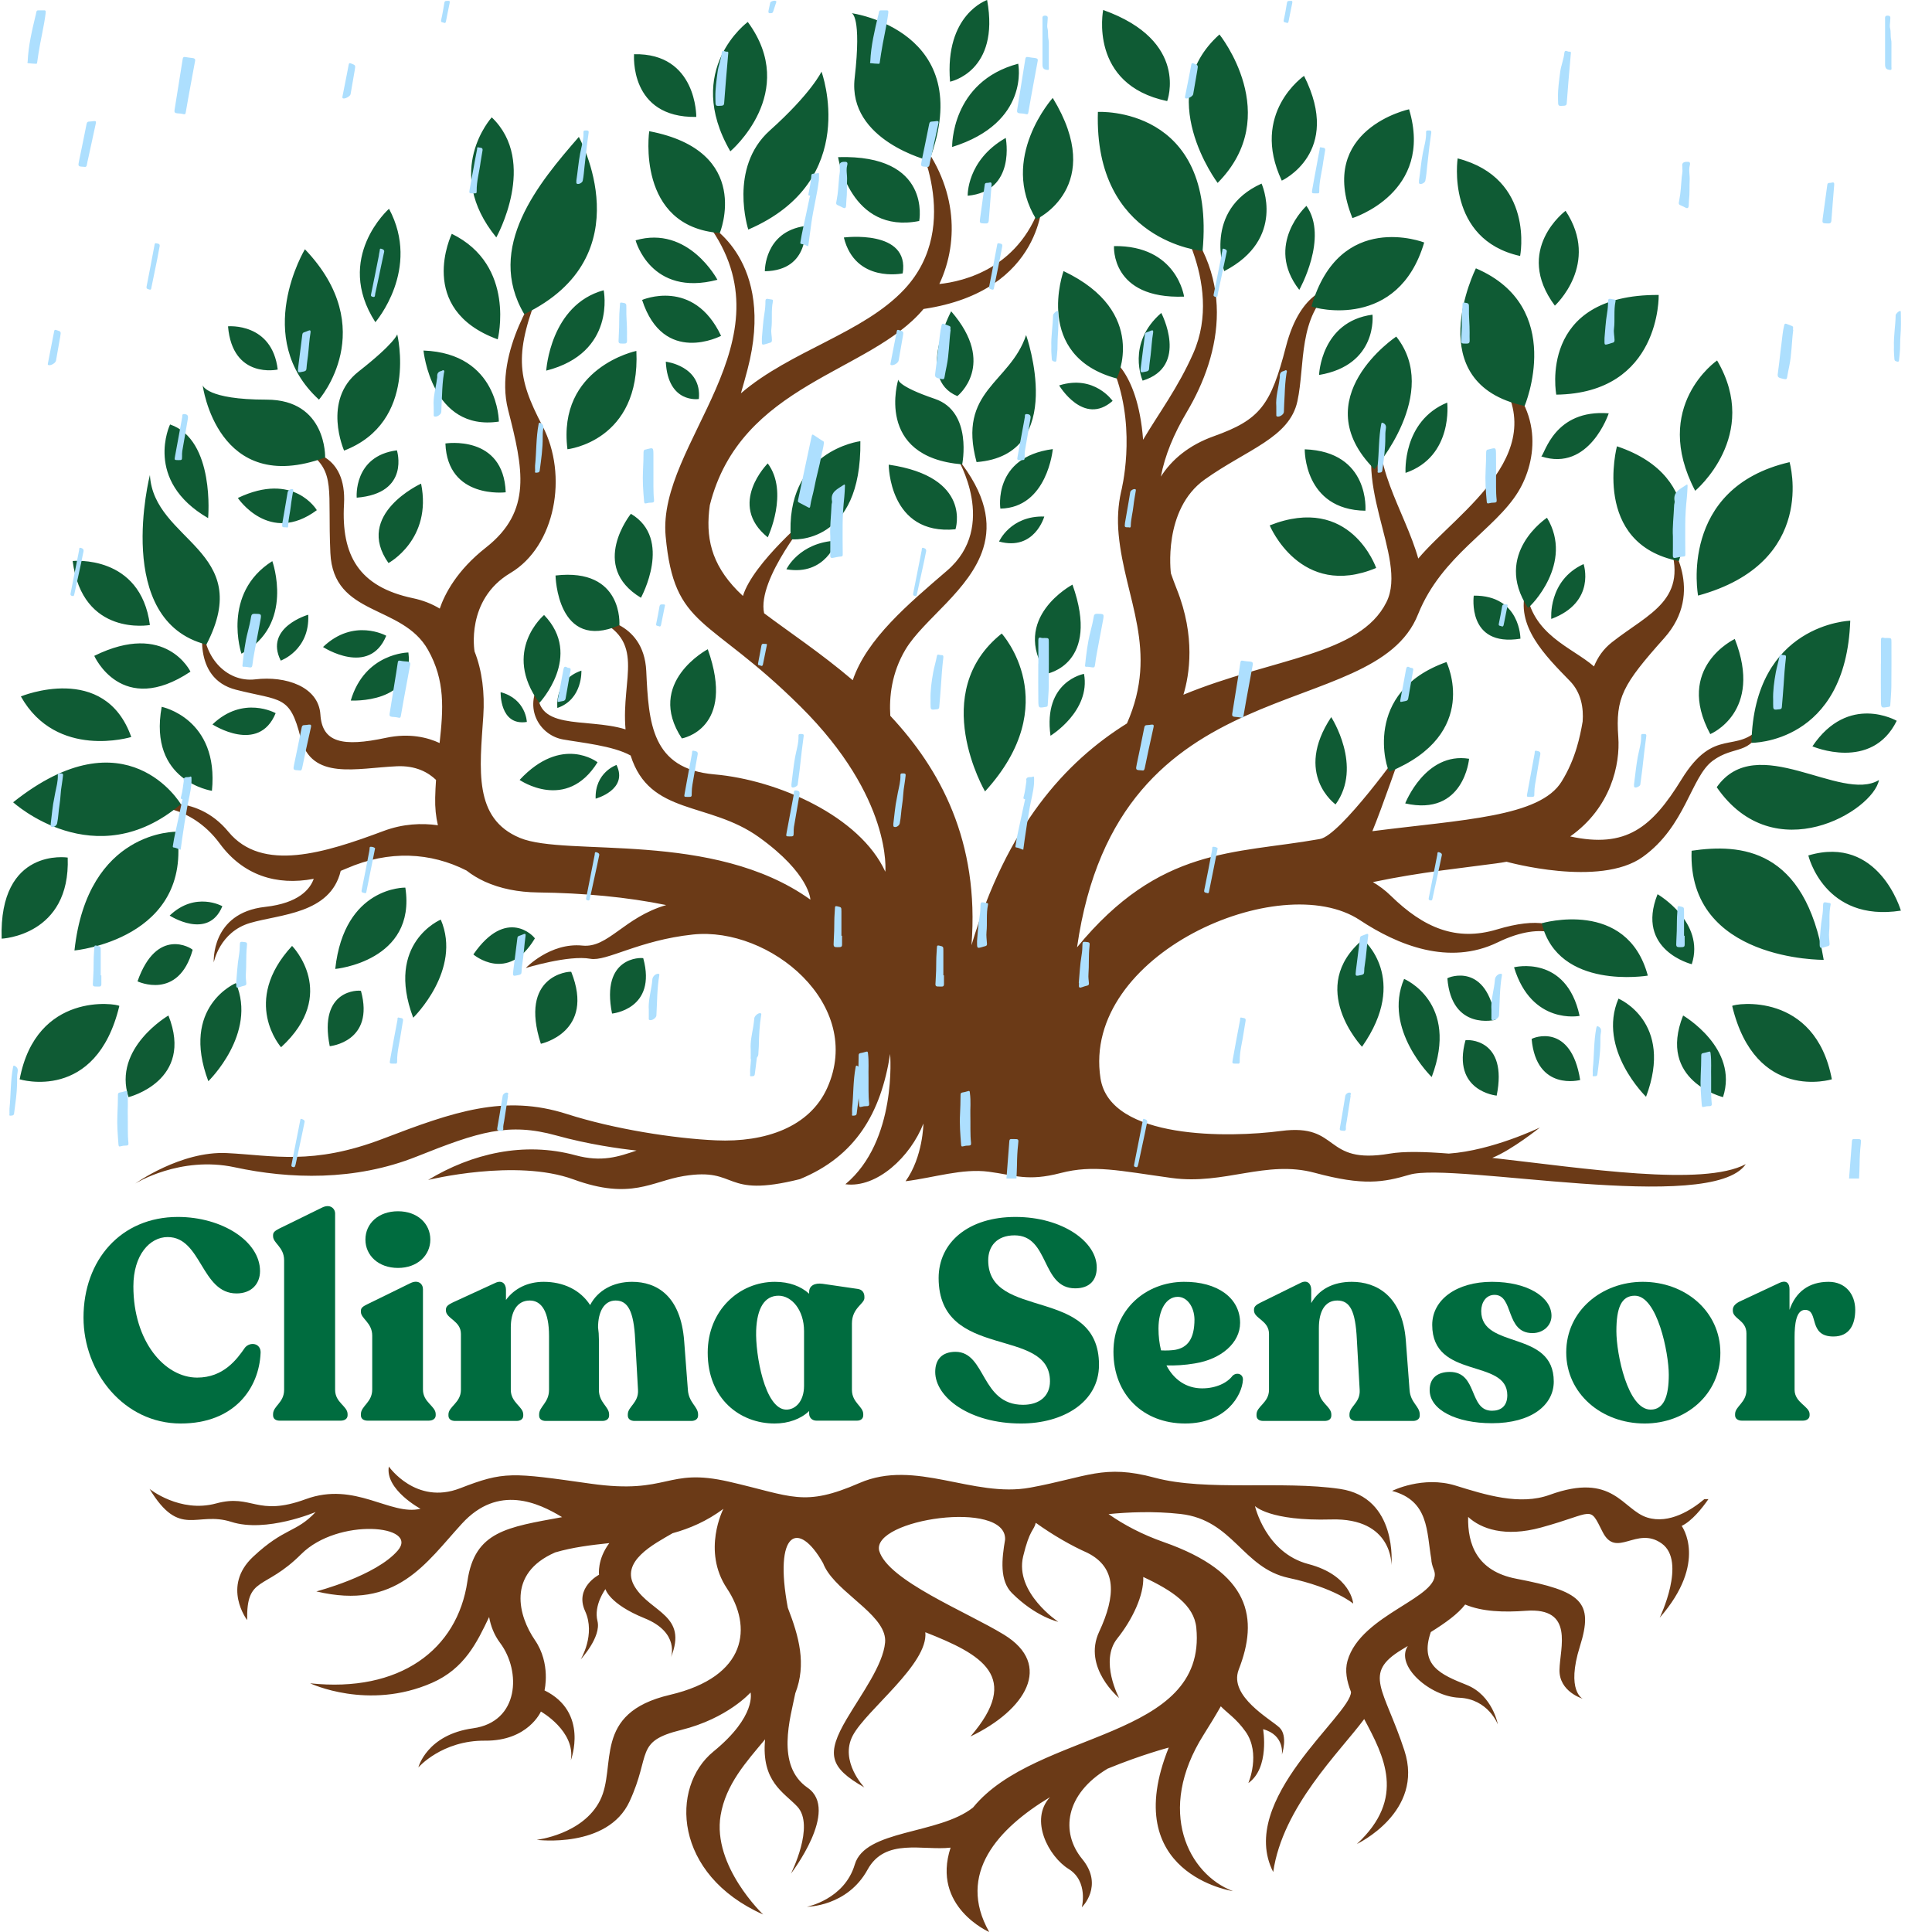 <svg xmlns="http://www.w3.org/2000/svg" xmlns:xlink="http://www.w3.org/1999/xlink" width="500" zoomAndPan="magnify" viewBox="0 0 375 375" height="500" preserveAspectRatio="xMidYMid meet" version="1.0"><defs><g/><clipPath id="3641d456c7"><path d="M 145.562 0 L 369 0 L 369 228.75 L 145.562 228.75 Z M 145.562 0 " clip-rule="nonzero"/></clipPath><clipPath id="53cfb5cb84"><path d="M 0 0 L 205.5 0 L 205.5 228.75 L 0 228.75 Z M 0 0 " clip-rule="nonzero"/></clipPath></defs><path fill="#6b3a17" d="M 203.801 348.828 C 199.754 353.242 203.547 360.367 207.422 362.766 C 211.297 365.168 209.98 370.207 209.98 370.207 C 209.98 370.207 214.32 366.023 210.055 360.832 C 205.793 355.641 206.742 348.23 214.984 343.297 C 221.562 340.59 226.852 339.203 226.852 339.203 C 216.969 363.742 239.316 367.07 239.316 367.07 C 230.738 363.848 224.277 351.52 233.617 336.727 C 234.789 334.867 235.922 333.02 236.957 331.191 C 238.145 332.453 239.938 333.531 241.758 336.098 C 244.781 340.359 242.301 346.094 242.301 346.094 C 246.488 343.148 245.168 335.633 245.168 335.633 C 249.434 336.797 248.812 340.59 248.812 340.59 C 248.812 340.59 250.051 336.949 248.348 335.324 C 246.641 333.695 238.504 329.281 240.41 324.137 L 240.422 324.098 C 244.316 314.148 242.816 305.258 225.883 299.32 C 221.707 297.855 218.168 295.98 215.172 293.887 C 218.922 293.512 223.98 293.281 229.133 293.859 C 239.367 295.012 241.16 304.352 250.117 306.27 C 259.07 308.188 262.656 311.258 262.656 311.258 C 262.656 311.258 262.27 305.758 253.953 303.582 C 245.641 301.406 243.59 292.324 243.59 292.324 C 243.59 292.324 246.406 295.27 258.383 294.926 C 270.363 294.586 270.074 303.777 270.074 303.777 C 270.074 303.777 271.355 290.664 260.098 289 C 248.836 287.34 234.125 289.512 224.145 286.824 C 214.164 284.141 211.094 286.699 199.965 288.746 C 188.832 290.793 177.703 283.117 166.824 287.852 C 155.949 292.582 153.777 290.41 141.492 287.594 C 129.211 284.781 129.977 290.152 114.625 287.977 C 99.273 285.805 97.863 285.547 89.293 288.875 C 80.719 292.199 75.473 284.652 75.473 284.652 C 74.707 289.129 81.621 292.852 81.621 292.852 C 75.738 294.273 68.949 287.465 59.352 290.984 C 49.758 294.5 48.992 289.898 41.953 291.816 C 34.914 293.734 29.031 289 29.031 289 C 34.914 298.723 38.117 293.223 44.898 295.395 C 51.676 297.57 61.273 293.477 61.273 293.477 C 57.434 297.57 55.262 296.418 49.117 302.176 C 42.977 307.93 47.969 314.457 47.969 314.457 C 47.84 305.758 51.293 308.824 58.457 301.664 C 65.625 294.5 81.465 296.008 77.203 300.961 C 72.938 305.914 61.402 308.891 61.402 308.891 C 77.012 312.602 82.641 303.391 89.676 295.719 C 96.715 288.043 104.52 291.688 109.105 294.477 C 98.473 296.434 92.137 297.184 90.73 306.891 C 88.793 320.238 77.555 328.586 60.195 326.727 C 60.195 326.727 71.43 332.074 83.832 326.648 C 90.176 323.875 92.582 318.789 94.938 313.859 C 95.242 315.551 95.879 317.301 97.066 318.883 C 101.191 324.383 100.801 334.223 91.812 335.461 C 82.824 336.699 81.203 343.055 81.203 343.055 C 81.203 343.055 85.77 337.789 94.141 337.863 C 102.508 337.941 104.988 332.207 104.988 332.207 C 104.988 332.207 111.73 336.004 110.801 341.66 C 110.801 341.66 114.367 332.363 105.688 328.102 C 105.688 328.102 106.965 322.914 103.824 318.34 C 100.688 313.762 98.246 305.457 107.77 301.32 C 111.188 300.316 114.711 299.895 118.266 299.516 C 115.863 302.734 116.277 305.656 116.277 305.656 C 116.277 305.656 111.473 308.137 113.566 312.707 C 115.656 317.277 112.715 322.082 112.715 322.082 C 112.715 322.082 116.742 317.742 115.969 314.645 C 115.191 311.547 117.52 308.445 117.52 308.445 C 117.52 308.445 118.215 311.312 125.113 314.102 C 132.012 316.891 130.227 321.695 130.227 321.695 C 133.559 313.492 126.352 313.02 123.254 308.059 C 120.152 303.098 126.973 299.691 130.555 297.594 L 130.559 297.594 C 133.898 296.676 137.203 295.25 140.41 292.867 C 140.41 292.867 136.207 300.973 141.098 308.309 C 145.988 315.645 145.215 325.41 130.023 328.973 C 114.832 332.535 119.801 342.84 116.465 349.465 C 113.129 356.09 104.168 357.109 104.168 357.109 C 104.168 357.109 117.934 358.879 122.195 349.66 C 126.457 340.441 123.125 338.035 132.195 335.789 C 141.262 333.543 145.68 328.508 145.68 328.508 C 145.68 328.508 146.922 333.078 138.473 339.977 C 130.023 346.871 130.734 363.867 148.125 371.602 C 148.125 371.602 138.242 362.211 139.867 352.371 C 140.867 346.355 144.82 342.016 148.504 337.605 C 147.727 345.832 152.148 347.875 154.754 350.652 C 158.242 354.371 153.516 363.672 153.516 363.672 C 153.516 363.672 163.047 351.352 156.77 347.012 C 150.492 342.672 153.438 333.375 154.367 328.664 C 156.57 323.016 155.082 317.66 152.922 312.082 L 152.918 312.082 C 150.141 297.301 154.93 294.887 159.754 303.402 L 159.758 303.406 C 159.977 303.977 160.281 304.551 160.684 305.145 C 163.949 309.949 172.227 313.945 171.797 318.801 C 171.406 323.184 167.195 328.816 164.367 333.609 C 160.336 340.43 160.953 343.062 167.773 346.938 C 167.773 346.938 162.887 341.84 165.527 336.863 C 168.164 331.887 180.227 322.977 179.605 316.816 C 190.543 321.105 198.391 325.441 188.367 337.051 C 199.062 331.938 204.488 323.18 194.879 317.293 C 187.605 312.836 172.344 306.793 170.648 300.996 C 169.16 294.859 195.387 290.992 195.09 298.828 C 194.438 302.621 194 306.793 196.422 309.215 C 201.07 313.863 205.414 314.793 205.414 314.793 C 205.414 314.793 196.902 309.152 198.594 302.086 C 199.852 296.836 200.695 297.078 201.043 295.578 C 204.422 297.996 207.938 300.016 211.086 301.41 L 211.09 301.414 C 216.789 304.281 216.602 309.742 213.348 316.715 C 210.09 323.691 217.219 329.578 217.219 329.578 C 217.219 329.578 213.371 322.402 216.855 318.043 C 219.789 314.371 222.051 309.625 221.906 306.09 C 227.578 308.738 231.777 311.555 232.203 315.953 C 234.344 337.852 201.223 335.699 188.867 350.84 L 188.848 350.855 C 182.18 356.117 167.93 355.07 165.914 361.891 C 163.898 368.707 156.613 370.102 156.613 370.102 C 156.613 370.102 164.441 370.102 168.395 362.895 C 171.816 356.66 179.137 359.246 184.508 358.625 C 180.75 370.105 192.004 375 192.004 375 C 185.602 363.672 193.77 354.871 203.801 348.828 Z M 270.203 289.387 C 270.203 289.387 276.152 286.375 282.551 288.359 C 288.312 290.148 295.008 292.25 300.781 290.152 C 313.164 285.648 314.895 293.055 319.742 294.555 C 324.02 295.875 328.355 293.055 330.812 290.984 L 331.602 290.984 C 330.375 292.75 328.402 295.227 326.41 296.18 C 326.41 296.18 331.609 303.184 322.148 314 C 322.148 314 327.418 303.074 322.535 299.59 C 317.652 296.102 313.734 302.637 311.062 297.34 C 308.395 292.047 309.594 293.621 299.129 296.488 C 292.062 298.426 287.438 296.723 284.965 294.434 C 284.84 299.676 286.633 304.957 294.297 306.426 C 306.957 308.855 309.391 310.867 306.664 319.547 C 303.934 328.227 307.203 329.719 307.203 329.719 C 307.203 329.719 302.617 328.379 302.695 324.121 C 302.773 319.859 305.641 311.953 296.184 312.652 C 291.902 312.969 287.707 312.84 284.387 311.438 C 282.988 313.262 280.602 314.977 277.719 316.781 C 275.477 323.254 279.648 325.031 284.688 327.047 C 289.727 329.062 290.734 334.719 290.734 334.719 C 290.734 334.719 288.875 329.758 283.215 329.527 C 277.559 329.293 270.738 323.328 273.254 319.488 L 272.082 320.195 C 264.402 324.84 268.676 327.793 272.59 339.762 C 276.508 351.727 263.375 357.914 263.375 357.914 C 272.992 349.004 268.605 340.828 264.789 333.672 C 260.012 340.109 248.965 350.672 247.129 363.355 C 240 349.41 262.23 332.836 262.23 328.414 L 262.23 328.41 C 261.398 326.281 261.012 324.266 261.547 322.367 C 264.141 313.219 279.863 310.074 278.402 304.969 L 278.34 304.773 L 278.32 304.719 C 277.965 303.816 277.82 303.145 277.82 302.656 C 276.883 297.297 277.406 291.305 270.203 289.387 Z M 289.645 224.742 C 307.602 226.77 330.566 230.367 338.855 225.957 C 332.199 235.809 282.133 225.488 273.605 228.008 C 268.492 229.516 264.656 230.195 255.188 227.641 C 245.719 225.082 237.652 230.051 227.418 228.645 C 217.184 227.238 212.254 226.023 205.859 227.688 C 199.461 229.352 197.047 228.109 191.91 227.43 C 186.777 226.75 181.359 228.574 175.77 229.277 C 179.168 224.543 179.234 218.078 179.234 218.078 C 176.742 224.477 170.223 230.672 164.086 229.859 C 174.203 221.438 172.773 204.582 172.773 204.582 C 170.992 216.055 166.055 224.445 155.254 228.871 C 140 232.68 143.516 226.516 132.738 228.262 C 126.508 229.273 122.512 233.012 111.316 228.922 C 100.121 224.828 83.098 229.027 83.098 229.027 C 91.543 223.914 101.664 221.512 111.691 224.234 C 116.824 225.629 120.047 224.508 123.555 223.32 C 120.254 222.961 114.242 222.133 108.004 220.402 C 98.664 217.809 92.906 219.688 80.879 224.484 C 68.855 229.281 56.188 228.859 45.566 226.57 C 34.949 224.281 26.25 229.723 26.25 229.723 C 26.25 229.723 35.078 223.379 44.031 223.812 C 52.988 224.246 60.664 226.262 74.355 221.02 C 88.047 215.777 97.898 212.34 110.051 216.234 C 119.195 219.164 130.848 220.984 138.973 221.34 C 148.535 221.762 157.117 218.773 160.543 211.211 C 167.875 195.027 149.438 179.797 134.484 181.391 C 123.969 182.512 117.727 186.668 114.594 186.098 C 110.371 185.328 102.055 187.887 102.055 187.887 C 102.055 187.887 106.789 182.898 113.059 183.539 C 118.051 184.051 121.098 178.062 129.312 175.672 C 121.746 174.121 113.289 173.328 104.395 173.223 C 100.566 173.176 97.082 172.473 94.133 171.133 L 94.129 171.133 C 92.824 170.535 91.625 169.816 90.547 168.969 C 83.629 165.453 75.551 164.957 67.27 168.562 C 66.891 168.73 66.512 168.887 66.133 169.035 C 64.137 177.41 54.293 177.449 48.531 179.152 C 42.586 180.91 41.492 186.812 41.492 186.812 C 41.492 186.812 40.867 177.203 51.461 176.027 C 58.016 175.301 60.191 172.562 60.898 170.578 C 53.652 171.957 47.172 169.879 42.664 163.746 C 36.867 155.863 28.742 156.445 28.742 156.445 C 28.742 156.445 37.801 153.52 44.348 161.461 C 50.898 169.398 63.09 165.543 74.441 161.297 C 78.23 159.879 81.852 159.738 84.996 160.18 C 84.609 158.547 84.422 156.762 84.469 154.832 C 84.496 153.641 84.555 152.496 84.633 151.379 C 83.105 149.91 80.699 148.57 77.031 148.73 C 69.184 149.078 60.445 151.566 58.352 143.207 C 56.266 134.852 54.59 136.105 45.812 133.879 C 37.031 131.648 39.543 120.922 39.543 120.922 C 39.16 127.051 43.723 132.555 49.574 131.859 C 55.426 131.16 61.836 133.25 62.188 138.684 C 62.531 144.117 66.434 145.023 74.934 143.207 C 79.52 142.234 83.047 143.16 85.328 144.223 C 86.043 137.625 86.449 132.133 83.074 126.137 C 78.062 117.219 64.684 119.727 64.125 107.332 C 63.566 94.934 65.238 91.727 59.805 87.688 C 59.805 87.688 67.328 87.969 66.773 97.855 C 66.215 107.75 69.609 113.887 80.148 116.109 C 82.113 116.52 83.844 117.211 85.355 118.129 C 86.32 115.297 88.668 110.715 94.305 106.289 C 103.363 99.188 101.551 90.973 98.621 79.547 C 95.699 68.121 105.031 55.445 105.031 55.445 C 99.738 68.543 100.293 73.137 105.301 82.688 C 110.309 92.238 107.82 106.016 99.074 111.219 C 90.324 116.422 92.113 126.449 92.113 126.449 C 93.59 130.184 94.102 134.543 93.809 138.953 C 93.109 149.402 91.855 158.875 100.914 162.637 C 109.969 166.398 138.367 161.062 157.293 174.617 C 157.293 174.617 157.207 169.602 147.312 162.496 C 137.582 155.508 126.09 158.363 122.406 146.645 C 118.98 144.742 112.797 144.156 109.266 143.523 C 104.98 142.754 101.766 137.918 104.543 132.898 C 103.094 142.211 113.652 139.152 121.418 141.57 C 120.527 131.535 125.625 124.324 115.266 119.941 C 115.266 119.941 124.961 120.203 125.438 130.25 C 125.91 140.293 126.414 149.242 138.676 150.309 C 150.938 151.375 166.938 158.426 171.84 169.207 C 171.84 169.207 173.293 154.918 155.352 137.113 C 137.418 119.309 130.875 122.168 129.199 104.059 C 127.531 85.949 154.09 66.238 137.418 43.527 C 137.418 43.527 150.66 50.562 145.086 71.742 C 144.668 73.332 144.238 74.867 143.809 76.344 C 153.473 68.039 167.543 64.707 175.539 56.145 C 187.242 43.602 177.488 25.914 177.488 25.914 C 185.695 35.469 186.352 46.566 182.324 55.125 C 186.891 54.656 198.465 52.109 202.363 38.398 C 202.363 38.398 202.773 56.488 179.273 59.969 L 179.273 59.957 C 168.848 72.465 143.742 74.344 137.777 98.043 C 136.91 104.238 138 109.379 143.137 114.645 C 143.469 114.984 143.824 115.328 144.203 115.672 C 146.18 109.191 157.449 99.805 157.449 99.805 C 157.449 99.805 146.859 112.344 148.316 119.035 C 153.062 122.613 159.332 126.758 165.516 132.027 C 168.254 123.984 176.25 117.277 183.832 110.754 C 193.863 102.117 185.785 88.879 185.785 88.879 C 191.488 95.934 192.332 101.594 190.848 106.406 C 188.352 114.52 179.25 120.219 175.75 126.078 C 173.047 130.609 172.574 135.305 172.805 138.938 C 182.473 149.27 190.148 163.27 188.562 183.465 C 195.465 160.375 206.73 147.902 218.742 140.414 C 225.012 126.148 218.324 116.289 217.133 103.781 C 216.84 100.719 217.039 98 217.59 95.492 L 217.59 95.496 L 217.598 95.461 C 217.645 95.258 217.688 95.055 217.738 94.852 C 218.375 91.945 220.551 79.691 214.793 68.914 C 214.793 68.914 220.805 71.344 221.875 85.355 C 224.859 80.301 228.664 75.262 231.625 68.539 C 237.754 54.609 226.875 39.625 226.875 39.625 C 240.379 53.059 237.059 68.676 230.367 79.961 C 227.801 84.297 226.113 88.367 225.324 92.508 C 227.457 89.164 230.82 86.379 235.574 84.68 C 244.57 81.465 246.656 78.695 249.598 67.285 C 252.543 55.871 258.793 55.863 258.793 55.863 C 251.867 61.379 253.363 70.77 251.828 77.871 C 250.297 84.977 242.074 87.207 233.852 93.059 C 225.633 98.906 227.27 111.27 227.27 111.27 L 227.266 111.27 C 227.613 112.281 228 113.312 228.418 114.371 C 232.074 123.551 230.875 130.969 229.699 134.844 C 247.168 127.645 263.914 127.262 269.105 116.879 C 273.48 108.121 261.164 92.777 268.547 80.379 C 265.488 89.398 272.691 99.137 275.285 108.414 C 282.941 99.273 302.773 87.316 289.453 71.184 C 299.953 78.926 298.277 89.551 294.699 95.422 C 290.172 102.855 279.855 107.766 275.254 119.207 C 266.684 140.98 217.008 128.328 209.055 183.871 C 225.125 164.289 239.598 165.785 255.918 162.898 C 256.008 162.883 256.102 162.863 256.199 162.848 C 260.176 162.195 272.258 145.211 272.258 145.211 C 272.258 145.211 268.156 157.078 266.375 161.332 C 283.961 159.078 298.867 158.59 303.105 151.703 C 304.477 149.484 305.387 147.277 306.035 145.129 L 306.059 145.047 C 306.57 143.34 306.918 141.664 307.191 140.043 C 307.379 137.504 306.961 134.488 304.723 132.188 C 299.984 127.309 293.996 121.461 296.227 114.355 C 297.254 123.254 305.129 125.621 309.391 129.355 C 310.117 127.578 311.184 126 312.859 124.676 C 320.109 118.965 328.051 116.457 323.871 105.035 C 323.871 105.035 331.117 114.785 323.031 123.844 C 314.953 132.898 313.551 135.398 314.109 143.062 C 314.504 148.379 312.676 156.777 304.777 162.352 C 315.621 164.707 320.613 160.645 326.379 151.285 C 332.855 140.77 337.039 146.621 341.914 140.906 C 339.828 146.758 336.688 144.531 332.438 147.664 C 328.188 150.801 327.215 160.34 318.852 166.332 C 310.492 172.32 292.43 167.266 292.43 167.266 L 292.438 167.262 C 291.785 167.379 291.117 167.492 290.43 167.582 C 284.32 168.43 275.781 169.246 266.477 171.215 C 267.688 171.93 268.863 172.797 269.945 173.855 C 276.352 180.125 282.688 182.777 290.566 180.402 C 298.445 178.027 302.945 179.133 304.07 182.414 C 304.07 182.414 300.184 178.312 290.707 182.91 C 281.23 187.508 271.305 183.457 263.949 178.594 C 248.543 168.391 209.887 185.277 213.605 209.293 C 215.461 221.289 238.711 220.832 248.652 219.52 C 260.293 217.984 256.645 226.152 269.766 223.914 C 272.477 223.449 276.469 223.535 281.215 223.91 L 281.219 223.91 C 289.691 223.316 298.902 218.84 298.902 218.84 C 298.902 218.84 293.496 223.184 289.645 224.742 Z M 289.645 224.742 " fill-opacity="1" fill-rule="evenodd"/><path fill="#0f5b34" d="M 326.691 197.109 C 326.691 197.109 329.402 198.688 331.727 201.457 C 334.055 204.223 335.988 208.188 334.434 212.953 C 334.434 212.953 321.645 209.801 326.691 197.109 Z M 32.691 197.109 C 32.691 197.109 29.977 198.688 27.652 201.457 C 25.328 204.223 23.391 208.188 24.945 212.953 C 24.945 212.953 37.734 209.801 32.691 197.109 Z M 319.496 212.879 C 319.496 212.879 317.109 210.566 315.25 207.027 C 313.391 203.492 312.051 198.73 314.145 193.832 C 314.145 193.832 324.973 198.352 319.496 212.879 Z M 284.445 201.922 C 284.629 201.844 286.699 201.75 288.449 203.062 C 290.199 204.379 291.625 207.102 290.504 212.66 C 290.504 212.66 281.734 211.848 284.445 201.922 Z M 23.164 195.254 C 22.922 195.023 18.895 194.297 14.523 195.77 C 10.148 197.246 5.434 200.922 3.816 209.492 C 3.816 209.492 18.637 214.078 23.164 195.254 Z M 336.215 195.254 C 336.453 195.023 340.484 194.297 344.859 195.77 C 349.227 197.246 353.945 200.922 355.562 209.492 C 355.562 209.492 340.742 214.078 336.215 195.254 Z M 40.438 209.863 C 40.438 209.863 42.824 207.551 44.684 204.012 C 46.543 200.473 47.883 195.715 45.789 190.816 C 45.789 190.816 34.961 195.332 40.438 209.863 Z M 297.289 201.672 C 297.43 201.535 299.336 200.727 301.438 201.344 C 303.535 201.969 305.82 204.023 306.711 209.625 C 306.711 209.625 298.211 211.922 297.289 201.672 Z M 277.891 209.051 C 277.891 209.051 275.504 206.738 273.645 203.199 C 271.781 199.664 270.445 194.902 272.535 190.004 C 272.535 190.004 283.363 194.523 277.891 209.051 Z M 56.691 183.598 C 56.691 183.598 58.984 185.922 59.863 189.543 C 60.742 193.164 60.207 198.082 54.555 203.27 C 54.555 203.27 46.691 194.418 56.691 183.598 Z M 264.555 182.34 C 264.555 182.34 266.832 184.238 267.949 187.793 C 269.062 191.348 269.012 196.559 264.367 203.176 C 264.367 203.176 253.465 191.645 264.555 182.34 Z M 70.062 192.328 C 69.883 192.25 67.809 192.156 66.059 193.469 C 64.312 194.785 62.887 197.508 64.004 203.066 C 64.004 203.066 72.773 202.254 70.062 192.328 Z M 110.875 188.633 C 110.645 188.562 108.098 188.738 106.145 190.59 C 104.191 192.438 102.836 195.965 104.98 202.598 C 104.98 202.598 115.574 200.379 110.875 188.633 Z M 280.934 189.891 C 281.078 189.758 282.996 188.969 285.09 189.609 C 287.18 190.254 289.445 192.336 290.273 197.945 C 290.273 197.945 281.75 200.152 280.934 189.891 Z M 80.203 197.539 C 80.203 197.539 82.586 195.227 84.449 191.688 C 86.309 188.148 87.648 183.387 85.555 178.492 C 85.555 178.492 74.727 183.008 80.203 197.539 Z M 293.875 187.75 C 293.875 187.75 296.402 187.105 299.262 187.965 C 302.117 188.82 305.301 191.18 306.602 197.184 C 306.602 197.184 297.301 199.027 293.875 187.75 Z M 124.855 185.992 C 124.676 185.914 122.602 185.82 120.852 187.137 C 119.102 188.449 117.68 191.172 118.797 196.734 C 118.797 196.734 127.566 195.918 124.855 185.992 Z M 37.395 184.359 C 37.277 184.195 35.547 183.055 33.371 183.289 C 31.195 183.523 28.574 185.133 26.691 190.48 C 26.691 190.48 34.637 194.27 37.395 184.359 Z M 299.25 179.203 C 299.25 179.203 303.387 177.984 308.027 178.645 C 312.676 179.305 317.82 181.848 319.84 189.367 C 319.84 189.367 302.426 192.297 299.25 179.203 Z M 78.676 172.285 C 78.676 172.285 75.715 172.215 72.531 174.148 C 69.348 176.086 65.945 180.031 65.07 188.074 C 65.07 188.074 80.871 186.598 78.676 172.285 Z M 321.73 173.566 C 321.73 173.566 324.059 174.918 326.051 177.289 C 328.047 179.664 329.707 183.062 328.371 187.152 C 328.371 187.152 317.402 184.449 321.73 173.566 Z M 103.816 182.148 C 103.746 181.965 102.375 180.406 100.215 180.062 C 98.051 179.719 95.102 180.59 91.879 185.258 C 91.879 185.258 98.559 190.992 103.816 182.148 Z M 328.34 165.129 C 333.078 164.434 338.582 164.293 343.355 167.043 C 348.125 169.797 352.168 175.438 353.98 186.305 C 353.98 186.305 327.504 186.582 328.34 165.129 Z M 34.324 161.438 C 34.324 161.438 29.996 161.328 25.352 164.156 C 20.703 166.984 15.734 172.746 14.453 184.488 C 14.453 184.488 37.527 182.332 34.324 161.438 Z M 13.141 166.453 C 13.141 166.453 9.797 165.93 6.523 167.637 C 3.25 169.34 0.043 173.277 0.32 182.195 C 0.32 182.195 13.699 181.637 13.141 166.453 Z M 43.156 175.895 C 43.156 175.895 41.848 175.152 39.918 175.012 C 37.984 174.871 35.43 175.324 32.934 177.711 C 32.934 177.711 40.422 182.578 43.156 175.895 Z M 350.996 166.043 C 350.996 166.043 351.766 169.297 354.398 172.266 C 357.031 175.23 361.52 177.91 368.961 176.754 C 368.961 176.754 364.684 161.973 350.996 166.043 Z M 35.102 156.094 C 35.102 156.094 32.469 151.613 27.082 149.328 C 21.699 147.039 13.562 146.949 2.551 155.723 C 2.551 155.723 18.438 170.211 35.102 156.094 Z M 333.215 152.797 C 337.109 147.27 343.129 148.043 349.105 149.637 C 355.082 151.23 361.008 153.645 364.707 151.402 C 363.594 157.395 344.363 168.957 333.215 152.797 Z M 272.75 155.941 C 272.75 155.941 273.727 153.434 275.762 151.094 C 277.801 148.758 280.898 146.59 285.148 147.277 C 285.148 147.277 284.176 158.527 272.75 155.941 Z M 258.387 139.191 C 258.387 139.191 259.941 141.582 260.82 144.895 C 261.703 148.207 261.914 152.441 259.234 156.137 C 259.234 156.137 251.035 150.297 258.387 139.191 Z M 119.664 148.477 C 119.664 148.477 118.609 148.832 117.574 149.828 C 116.539 150.828 115.527 152.465 115.613 155.02 C 115.613 155.02 122.008 153.297 119.664 148.477 Z M 191.195 153.617 C 191.195 153.617 188.395 148.828 187.398 142.602 C 186.402 136.375 187.215 128.715 194.434 122.969 C 194.434 122.969 206.812 136.523 191.195 153.617 Z M 41.137 153.496 C 41.137 153.496 38.035 153.043 35.266 150.777 C 32.496 148.516 30.059 144.441 31.383 137.195 C 31.383 137.195 42.531 139.426 41.137 153.496 Z M 115.984 147.957 C 115.984 147.957 114.258 146.605 111.504 146.355 C 108.75 146.109 104.969 146.965 100.855 151.383 C 100.855 151.383 109.938 157.684 115.984 147.957 Z M 269.684 149.809 C 269.422 149.609 268.078 145.746 268.859 141.199 C 269.637 136.652 272.535 131.422 280.758 128.5 C 280.758 128.5 287.59 142.426 269.684 149.809 Z M 351.789 144.863 C 351.789 144.863 354.664 146.102 358.145 146.102 C 361.629 146.098 365.719 144.859 368.152 139.906 C 368.152 139.906 358.773 134.484 351.789 144.863 Z M 339.957 144.18 C 339.957 144.18 344.543 144.242 349.23 141.312 C 353.922 138.383 358.715 132.457 359.133 120.477 C 359.133 120.477 340.461 121.035 339.957 144.18 Z M 4.051 135.176 C 4.051 135.176 8.117 133.488 12.828 133.629 C 17.539 133.77 22.895 135.734 25.477 143.051 C 25.477 143.051 10.984 147.508 4.051 135.176 Z M 132.348 143.328 C 132.348 143.328 134.984 142.879 136.934 140.488 C 138.883 138.102 140.141 133.773 137.379 126.016 C 137.379 126.016 125.184 132.457 132.348 143.328 Z M 203.902 142.809 C 203.902 142.809 205.859 141.613 207.652 139.516 C 209.445 137.414 211.07 134.41 210.406 130.797 C 210.406 130.797 202.426 132.188 203.902 142.809 Z M 53.504 138.426 C 53.504 138.426 51.934 137.539 49.613 137.367 C 47.297 137.195 44.23 137.742 41.242 140.609 C 41.242 140.609 50.219 146.449 53.504 138.426 Z M 331.961 142.488 C 331.961 142.488 334.547 141.426 336.434 138.586 C 338.32 135.746 339.512 131.129 336.723 124.023 C 336.723 124.023 324.992 129.531 331.961 142.488 Z M 102.258 140.129 C 102.258 140.129 102.227 139.012 101.57 137.734 C 100.918 136.453 99.645 135.008 97.172 134.348 C 97.172 134.348 96.965 140.965 102.258 140.129 Z M 108.184 137.414 C 108.184 137.414 108.008 136.055 108.504 134.469 C 109 132.883 110.168 131.074 112.848 130.168 C 112.848 130.168 113.129 135.738 108.184 137.414 Z M 104.691 136.438 C 104.691 136.438 106.836 134.156 108.02 130.883 C 109.207 127.609 109.434 123.344 105.605 119.371 C 105.605 119.371 97.312 126.336 104.691 136.438 Z M 79.27 126.648 C 79.27 126.648 77.16 126.656 74.707 127.828 C 72.254 128.996 69.457 131.328 68.082 135.973 C 68.082 135.973 80.586 136.699 79.27 126.648 Z M 36.969 130.367 C 36.969 130.367 35.789 127.883 32.863 126.258 C 29.941 124.633 25.273 123.863 18.297 127.301 C 18.297 127.301 23.594 139.285 36.969 130.367 Z M 203.133 130.789 C 203.133 130.789 205.77 130.34 207.719 127.953 C 209.668 125.562 210.926 121.234 208.168 113.477 C 208.168 113.477 195.969 119.922 203.133 130.789 Z M 54.492 128.223 C 54.492 128.223 55.91 127.719 57.285 126.355 C 58.66 124.988 59.996 122.762 59.828 119.316 C 59.828 119.316 51.242 121.77 54.492 128.223 Z M 74.969 123.398 C 74.969 123.398 73.395 122.512 71.078 122.344 C 68.758 122.172 65.691 122.719 62.699 125.586 C 62.699 125.586 71.68 131.422 74.969 123.398 Z M 46.863 126.883 C 46.863 126.883 45.879 123.961 46.137 120.254 C 46.395 116.547 47.891 112.055 52.855 108.914 C 52.855 108.914 57.312 121.312 46.863 126.883 Z M 40.059 125.113 C 44.832 115.93 42.273 110.93 38.43 106.609 C 34.586 102.293 29.461 98.652 29.098 92.195 C 29.098 92.195 21.863 120.484 40.059 125.113 Z M 295.113 123.969 C 295.113 123.969 295.125 121.859 293.996 119.762 C 292.871 117.66 290.605 115.57 286.055 115.613 C 286.055 115.613 284.664 125.641 295.113 123.969 Z M 120.223 121.352 C 120.223 121.352 120.434 118.559 118.988 115.953 C 117.543 113.352 114.445 110.938 107.828 111.703 C 107.828 111.703 108.105 126.613 120.223 121.352 Z M 14.105 108.891 C 14.105 108.891 17.402 108.551 20.922 109.934 C 24.445 111.316 28.191 114.422 29.098 121.316 C 29.098 121.316 16 123.688 14.105 108.891 Z M 301.105 120.137 C 301.105 120.137 300.93 118.273 301.629 116.012 C 302.324 113.746 303.891 111.082 307.375 109.484 C 307.375 109.484 309.883 116.867 301.105 120.137 Z M 296.574 117.98 C 296.812 117.887 299.062 115.711 300.586 112.457 C 302.113 109.207 302.914 104.883 300.27 100.496 C 300.27 100.496 289.676 107.461 296.574 117.98 Z M 124.406 116.023 C 124.406 116.023 125.977 113.168 126.516 109.703 C 127.055 106.238 126.57 102.164 122.457 99.727 C 122.457 99.727 114.238 109.895 124.406 116.023 Z M 329.594 115.605 C 329.594 115.605 328.613 110.387 330.348 104.539 C 332.078 98.691 336.52 92.219 347.355 89.703 C 347.355 89.703 353.004 109.195 329.594 115.605 Z M 267.113 110.242 C 267.113 110.242 265.871 106.625 262.672 103.781 C 259.473 100.941 254.309 98.875 246.449 101.977 C 246.449 101.977 252.406 116.391 267.113 110.242 Z M 152.641 110.496 C 152.641 110.496 153.25 109.191 154.777 107.844 C 156.301 106.492 158.738 105.102 162.398 104.926 C 162.398 104.926 160.309 111.82 152.641 110.496 Z M 75.406 109.285 C 75.406 109.285 77.535 108.145 79.387 105.648 C 81.242 103.152 82.828 99.301 81.734 93.871 C 81.734 93.871 68.699 99.82 75.406 109.285 Z M 325.859 108.906 C 325.859 108.906 327.418 104.871 326.695 100.066 C 325.973 95.262 322.977 89.691 313.848 86.625 C 313.848 86.625 308.832 105.57 325.859 108.906 Z M 193.918 105.113 C 193.918 105.113 194.469 103.852 195.84 102.613 C 197.211 101.379 199.402 100.164 202.695 100.258 C 202.695 100.258 200.812 107 193.918 105.113 Z M 153.512 104.648 C 153.617 104.715 157.059 105.012 160.438 102.766 C 163.816 100.52 167.137 95.73 166.996 85.633 C 166.996 85.633 152.223 87.441 153.512 104.648 Z M 149.02 104.297 C 149.02 104.297 150.059 102.105 150.582 99.215 C 151.102 96.328 151.102 92.738 149.02 89.949 C 149.02 89.949 141.074 97.891 149.02 104.297 Z M 185.457 102.734 C 185.457 102.734 186.293 100.191 185.094 97.352 C 183.887 94.512 180.648 91.379 172.5 90.191 C 172.5 90.191 172.5 103.984 185.457 102.734 Z M 61.496 99.023 C 61.496 99.023 60.387 97.129 57.918 95.887 C 55.449 94.645 51.617 94.055 46.168 96.656 C 46.168 96.656 52.297 105.848 61.496 99.023 Z M 40.395 100.566 C 40.395 100.566 40.742 96.77 39.992 92.598 C 39.242 88.43 37.398 83.883 33.008 82.387 C 33.008 82.387 27.781 93.254 40.395 100.566 Z M 265.027 99.133 C 265.027 99.133 265.266 96.262 263.91 93.34 C 262.555 90.414 259.609 87.434 253.25 87.211 C 253.25 87.211 253.023 98.957 265.027 99.133 Z M 194.172 98.723 C 194.172 98.723 193.785 96.223 194.863 93.527 C 195.941 90.832 198.484 87.945 204.348 87.168 C 204.348 87.168 203.316 98.551 194.172 98.723 Z M 69.238 96.598 C 69.238 96.598 69.062 94.578 69.953 92.418 C 70.84 90.258 72.789 87.961 77.039 87.406 C 77.039 87.406 79.691 95.762 69.238 96.598 Z M 86.453 86.078 C 86.453 86.078 89.277 85.629 92.148 86.586 C 95.023 87.543 97.949 89.914 98.16 95.555 C 98.16 95.555 86.871 96.949 86.453 86.078 Z M 333.285 69.965 C 333.285 69.965 330.062 72.18 327.922 76.449 C 325.781 80.719 324.719 87.043 329.035 95.262 C 329.035 95.262 341.859 84.539 333.285 69.965 Z M 272.816 91.789 C 272.816 91.789 272.645 89.281 273.566 86.324 C 274.492 83.363 276.512 79.949 280.902 78.141 C 280.902 78.141 282.152 88.586 272.816 91.789 Z M 266.762 91.066 C 266.762 91.066 270.004 87.379 272.152 82.316 C 274.305 77.254 275.367 70.82 271.012 65.328 C 271.012 65.328 253.062 77.305 266.762 91.066 Z M 63.109 88.801 C 63.109 88.801 63.445 77.57 51.738 77.57 C 40.031 77.57 39.34 74.781 39.34 74.781 C 39.34 74.781 42.125 96.516 63.109 88.801 Z M 186.758 90.133 C 186.758 90.133 188.852 79.93 181.465 77.422 C 174.082 74.914 174.363 73.664 174.363 73.664 C 174.363 73.664 169.625 88.707 186.758 90.133 Z M 189.551 89.691 C 187.664 82.719 189.289 78.902 191.777 75.652 C 194.262 72.406 197.609 69.727 199.168 65.035 C 199.168 65.035 207.391 88.297 189.551 89.691 Z M 299.156 88.586 C 299.504 88.375 300.133 86.078 301.992 83.938 C 303.859 81.793 306.961 79.809 312.254 80.227 C 312.254 80.227 308.488 91.652 299.156 88.586 Z M 66.789 87.461 C 66.789 87.461 62.469 77.707 69.574 72.137 C 76.684 66.562 77.102 64.895 77.102 64.895 C 77.102 64.895 81.281 81.887 66.789 87.461 Z M 123.52 68.113 C 123.52 68.113 119.676 68.906 116.082 71.691 C 112.484 74.473 109.141 79.242 110.141 87.199 C 110.141 87.199 124.355 85.664 123.52 68.113 Z M 96.828 81.832 C 96.828 81.832 96.828 78.523 95 75.145 C 93.172 71.766 89.512 68.316 82.199 68.039 C 82.199 68.039 83.73 83.781 96.828 81.832 Z M 215.957 77.816 C 215.957 77.816 215.074 76.527 213.336 75.504 C 211.602 74.48 209.008 73.73 205.582 74.809 C 205.582 74.809 210.32 82.797 215.957 77.816 Z M 295.93 78.793 C 295.93 78.793 297.953 73.996 297.785 68.258 C 297.613 62.523 295.25 55.844 286.469 52.082 C 286.469 52.082 275.32 74.375 295.93 78.793 Z M 61.91 77.57 C 61.91 77.57 64.922 74.137 66.086 68.773 C 67.25 63.406 66.566 56.109 59.184 48.379 C 59.184 48.379 48.812 65.59 61.91 77.57 Z M 129.23 70.203 C 129.23 70.203 130.992 70.406 132.676 71.414 C 134.355 72.418 135.957 74.23 135.645 77.445 C 135.645 77.445 129.648 78.422 129.23 70.203 Z M 185.82 76.883 C 185.82 76.883 187.77 75.359 188.59 72.543 C 189.414 69.723 189.117 65.609 184.621 60.422 C 184.621 60.422 177.637 73.488 185.82 76.883 Z M 302.074 76.602 C 302.074 76.602 301.145 71.73 303.164 66.875 C 305.184 62.02 310.152 57.184 321.953 57.25 C 321.953 57.25 322.418 76.324 302.074 76.602 Z M 221.785 73.883 C 221.785 73.883 220.977 72.082 221.023 69.539 C 221.07 66.992 221.977 63.707 225.402 60.742 C 225.402 60.742 230.859 71.117 221.785 73.883 Z M 206.434 52.617 C 206.434 52.617 204.941 56.734 205.488 61.402 C 206.035 66.066 208.617 71.281 216.762 73.465 C 216.762 73.465 223.156 60.559 206.434 52.617 Z M 256.031 72.781 C 256.031 72.781 256.117 70.188 257.457 67.43 C 258.793 64.672 261.387 61.746 266.398 61.078 C 266.398 61.078 267.488 70.855 256.031 72.781 Z M 106.023 71.941 C 106.023 71.941 106.215 68.75 107.703 65.199 C 109.195 61.652 111.98 57.754 117.172 56.336 C 117.172 56.336 119.68 68.457 106.023 71.941 Z M 44.258 63.34 C 44.258 63.34 46.395 63.141 48.664 64.09 C 50.938 65.035 53.352 67.133 53.906 71.73 C 53.906 71.73 45.129 73.68 44.258 63.34 Z M 139.961 65.188 C 139.941 65.188 128.805 71.082 124.633 58.219 C 124.633 58.219 127.129 57.129 130.293 57.453 C 133.457 57.777 137.289 59.516 139.961 65.188 Z M 96.609 65.867 C 96.609 65.867 97.516 62.277 96.852 57.922 C 96.191 53.57 93.961 48.449 87.691 45.383 C 87.691 45.383 80.586 60.012 96.609 65.867 Z M 139.961 65.188 Z M 72.859 62.535 C 72.859 62.535 75.09 59.957 76.535 55.918 C 77.98 51.879 78.641 46.375 75.508 40.523 C 75.508 40.523 64.777 50 72.859 62.535 Z M 101.762 60.984 C 97.93 54.508 98.633 48.133 101.27 42.266 C 103.902 36.398 108.469 31.035 112.352 26.578 C 112.352 26.578 125.176 49.703 101.762 60.984 Z M 254.555 59.469 C 254.965 59.691 259.18 60.84 263.922 59.809 C 268.664 58.777 273.926 55.566 276.434 47.066 C 276.434 47.066 259.992 40.66 254.555 59.469 Z M 301.797 59.328 C 301.797 59.328 304.02 57.297 305.391 53.98 C 306.762 50.664 307.281 46.059 303.875 40.918 C 303.875 40.918 293.715 48.461 301.797 59.328 Z M 229.828 57.574 C 229.828 57.574 229.484 55.078 227.609 52.605 C 225.738 50.133 222.336 47.68 216.227 47.766 C 216.227 47.766 215.539 58.09 229.828 57.574 Z M 252.188 56.262 C 252.188 56.262 253.617 53.719 254.508 50.41 C 255.395 47.102 255.742 43.027 253.582 39.961 C 253.582 39.961 245.359 47.488 252.188 56.262 Z M 139.25 54.305 C 139.25 54.305 137.848 51.648 135.164 49.359 C 132.477 47.07 128.508 45.156 123.367 46.645 C 123.367 46.645 126.289 57.711 139.25 54.305 Z M 163.789 46.098 C 163.789 46.098 166.992 45.68 170.023 46.344 C 173.055 47.004 175.91 48.746 175.215 53.066 C 175.215 53.066 166.016 55.016 163.789 46.098 Z M 148.457 52.648 C 148.457 52.648 148.426 50.73 149.383 48.676 C 150.34 46.621 152.293 44.43 156.262 43.871 C 156.262 43.871 157.375 52.508 148.457 52.648 Z M 237.621 52.629 C 237.621 52.629 236.578 49.668 236.961 46.062 C 237.344 42.461 239.156 38.211 244.867 35.633 C 244.867 35.633 249.746 46.359 237.621 52.629 Z M 295.055 49.688 C 295.055 49.688 295.789 45.93 294.637 41.68 C 293.488 37.434 290.457 32.695 282.93 30.746 C 282.93 30.746 280.562 46.488 295.055 49.688 Z M 213.102 21.723 C 213.102 21.723 218.84 21.406 224.25 24.621 C 229.66 27.836 234.738 34.586 233.418 48.719 C 233.418 48.719 212.305 46.945 213.102 21.723 Z M 96.332 46.082 C 96.332 46.082 98.379 42.426 99.289 37.684 C 100.203 32.941 99.984 27.117 95.449 22.777 C 95.449 22.777 85.879 33.27 96.332 46.082 Z M 139.711 45.23 C 139.711 45.23 141.352 41.254 140.457 36.797 C 139.566 32.34 136.141 27.398 126.012 25.465 C 126.012 25.465 123.367 43.992 139.711 45.23 Z M 145.242 44.555 C 145.242 44.555 141.336 32.574 149.422 25.328 C 157.504 18.086 159.453 13.906 159.453 13.906 C 159.453 13.906 167.258 35.082 145.242 44.555 Z M 178.418 42.895 C 178.418 42.895 179.043 39.656 177.391 36.488 C 175.734 33.316 171.801 30.219 162.672 30.5 C 162.672 30.5 165.039 45.543 178.418 42.895 Z M 204.336 19.008 C 204.336 19.008 201.707 21.934 199.992 26.34 C 198.277 30.75 197.48 36.641 201.133 42.574 C 201.133 42.574 214.855 36.23 204.336 19.008 Z M 262.504 42.332 C 262.504 42.332 266.469 41.105 269.828 37.852 C 273.188 34.598 275.938 29.316 273.5 21.211 C 273.5 21.211 255.535 25.059 262.504 42.332 Z M 187.828 37.992 C 187.828 37.992 187.77 36.273 188.66 34.016 C 189.555 31.754 191.398 28.945 195.211 26.77 C 195.211 26.77 197.285 37.125 187.828 37.992 Z M 236.344 35.504 C 236.344 35.504 233.137 31.25 231.574 25.523 C 230.016 19.793 230.102 12.59 236.695 6.691 C 236.695 6.691 249.336 22.383 236.344 35.504 Z M 253.113 14.727 C 253.113 14.727 250.484 16.527 248.629 19.969 C 246.777 23.41 245.695 28.496 248.793 35.062 C 248.793 35.062 260.633 29.633 253.113 14.727 Z M 180.375 31.188 C 180.375 31.188 164.496 27.316 165.887 15.16 C 167.277 3.004 165.309 2.559 165.309 2.559 C 165.309 2.559 189.836 5.922 180.375 31.188 Z M 141.758 29.371 C 141.758 29.371 145.129 26.523 147.238 21.961 C 149.348 17.398 150.191 11.121 145.145 4.262 C 145.145 4.262 132.559 13.488 141.758 29.371 Z M 184.809 28.531 C 184.809 28.531 184.742 25.359 186.309 21.754 C 187.875 18.152 191.082 14.109 197.633 12.367 C 197.633 12.367 200 23.793 184.809 28.531 Z M 135.148 22.695 C 135.148 22.695 135.188 19.586 133.699 16.512 C 132.211 13.434 129.191 10.391 123.074 10.523 C 123.074 10.523 122.051 22.906 135.148 22.695 Z M 226.551 19.621 C 226.551 19.621 227.652 16.703 226.652 13.031 C 225.652 9.363 222.543 4.941 214.125 1.941 C 214.125 1.941 211.223 16.422 226.551 19.621 Z M 191.598 0 C 191.598 0 189.527 0.691 187.594 3.016 C 185.66 5.344 183.863 9.309 184.406 15.855 C 184.406 15.855 194.141 13.938 191.598 0 Z M 191.598 0 " fill-opacity="1" fill-rule="evenodd"/><g clip-path="url(#3641d456c7)"><path fill="#addffe" d="M 358.902 228.75 C 359.09 226.336 359.285 223.918 359.461 221.504 C 359.48 221.18 359.598 221.059 359.906 221.09 C 360.039 221.105 360.172 221.09 360.305 221.09 C 361.277 221.09 361.285 221.09 361.172 222.082 C 361.016 223.422 360.961 224.766 360.945 226.113 C 360.938 226.988 360.879 227.867 360.84 228.75 C 360.199 228.75 359.551 228.75 358.902 228.75 Z M 155.043 97.516 C 155.664 97.848 156.289 98.176 156.91 98.5 C 157.117 98.609 157.223 98.547 157.254 98.309 C 157.418 97.062 157.828 95.875 158.055 94.645 C 158.441 92.543 159.07 90.488 159.445 88.383 C 159.586 87.582 159.84 86.805 159.918 85.984 C 159.93 85.82 159.957 85.742 159.773 85.637 C 159.234 85.324 158.723 84.957 158.199 84.609 C 157.625 84.227 157.633 84.23 157.492 84.902 C 156.934 87.555 156.359 90.203 155.797 92.848 C 155.496 94.273 155.191 95.703 154.887 97.129 C 154.852 97.293 154.887 97.434 155.043 97.516 Z M 324.699 107.828 C 324.688 108.223 324.844 108.352 325.203 108.285 C 325.742 108.18 326.273 108.055 326.824 108.016 C 327 108 327.129 107.949 327.125 107.66 C 327.09 105.738 327.105 103.816 327.105 101.898 C 327.105 100.059 327.242 98.227 327.434 96.398 C 327.504 95.719 327.52 95.035 327.555 94.352 C 327.559 94.203 327.582 93.918 327.297 94.121 C 326.172 94.91 324.668 95.441 325.043 97.312 C 325.082 97.523 324.965 97.758 324.953 97.984 C 324.867 100.164 324.594 102.336 324.711 104.121 C 324.707 105.617 324.723 106.727 324.699 107.828 Z M 365.078 128.805 C 365.078 131.215 365.051 133.625 365.086 136.027 C 365.109 137.496 365.16 137.441 366.617 137.199 C 366.832 137.164 366.895 137.066 366.906 136.867 C 366.973 135.637 367.102 134.41 367.113 133.18 C 367.145 130.348 367.133 127.512 367.129 124.676 C 367.129 123.844 367.113 123.844 366.312 123.832 C 366.102 123.824 365.879 123.871 365.691 123.809 C 365.133 123.621 365.086 123.918 365.086 124.352 C 365.102 125.832 365.09 127.32 365.09 128.801 C 365.086 128.805 365.082 128.805 365.078 128.805 Z M 200.922 11.266 C 200.453 11.207 199.984 11.152 199.52 11.07 C 199.168 11.004 199.062 11.145 199.008 11.48 C 198.488 14.773 197.961 18.059 197.426 21.348 C 197.363 21.75 197.48 21.961 197.906 21.992 C 198.305 22.02 198.707 22.043 199.094 22.141 C 199.43 22.227 199.543 22.188 199.605 21.809 C 199.922 19.926 200.273 18.043 200.617 16.164 C 200.883 14.707 201.152 13.258 201.422 11.805 C 201.496 11.406 201.242 11.309 200.922 11.266 Z M 242.645 128.41 C 242.191 128.371 241.727 128.355 241.289 128.25 C 240.887 128.156 240.801 128.289 240.75 128.652 C 240.559 130.004 240.328 131.348 240.113 132.691 C 239.797 134.652 239.48 136.613 239.168 138.574 C 239.105 138.945 239.281 139.102 239.629 139.133 C 240.027 139.176 240.43 139.184 240.812 139.281 C 241.164 139.371 241.293 139.344 241.363 138.934 C 241.668 137.066 242.027 135.207 242.363 133.34 C 242.629 131.887 242.898 130.438 243.168 128.984 C 243.234 128.57 243.004 128.445 242.645 128.41 Z M 347.836 63.281 C 347.492 63.125 347.133 63.012 346.781 62.875 C 346.516 62.773 346.395 62.805 346.312 63.133 C 346.008 64.332 345.941 65.562 345.773 66.777 C 345.539 68.461 345.398 70.16 345.156 71.844 C 344.945 73.293 344.91 73.262 346.324 73.578 C 346.734 73.668 346.832 73.531 346.887 73.195 C 347.004 72.488 347.141 71.781 347.289 71.082 C 347.777 68.77 347.754 66.418 348.062 64.062 C 347.91 63.832 348.234 63.457 347.836 63.281 Z M 332.027 204.461 C 331.992 204.18 331.965 204.031 331.625 204.148 C 331.27 204.266 330.891 204.34 330.52 204.418 C 330.25 204.473 330.211 204.652 330.211 204.883 C 330.203 206.152 330.172 207.43 330.105 208.699 C 330.004 210.641 330.16 212.574 330.316 214.504 C 330.344 214.824 330.395 214.949 330.758 214.836 C 331.078 214.742 331.43 214.691 331.766 214.703 C 332.199 214.719 332.289 214.527 332.246 214.152 C 332.066 212.5 332.16 210.844 332.133 209.191 C 332.082 207.617 332.227 206.035 332.027 204.461 Z M 290.375 88.137 C 290.355 86.871 290.34 86.871 289.137 87.176 C 289.062 87.191 288.996 87.238 288.922 87.242 C 288.543 87.258 288.465 87.473 288.461 87.809 C 288.441 88.906 288.438 90.008 288.367 91.105 C 288.246 93.191 288.375 95.277 288.574 97.355 C 288.602 97.633 288.66 97.777 288.996 97.691 C 289.32 97.605 289.668 97.551 290.004 97.559 C 290.418 97.566 290.547 97.41 290.5 97.02 C 290.316 95.355 290.41 93.68 290.383 92.012 C 290.383 90.723 290.395 89.43 290.375 88.137 Z M 188.258 212.176 C 188.223 211.914 188.273 211.66 187.855 211.801 C 187.5 211.926 187.117 211.992 186.746 212.066 C 186.477 212.121 186.441 212.309 186.441 212.531 C 186.434 213.805 186.398 215.078 186.336 216.352 C 186.234 218.289 186.395 220.223 186.547 222.152 C 186.574 222.477 186.625 222.598 186.984 222.492 C 187.305 222.395 187.66 222.348 187.996 222.359 C 188.426 222.371 188.52 222.18 188.477 221.805 C 188.293 220.152 188.391 218.5 188.344 216.184 C 188.309 215.293 188.469 213.73 188.258 212.176 Z M 170.496 2.879 C 170.484 2.918 170.469 2.953 170.457 2.992 C 169.758 5.938 169.051 8.883 168.922 11.93 C 168.918 12.047 168.789 12.234 168.984 12.262 C 169.512 12.332 170.043 12.359 170.57 12.383 C 170.742 12.391 170.746 12.223 170.766 12.09 C 170.844 11.547 170.926 11.004 171.008 10.461 C 171.402 7.805 172.082 5.199 172.414 2.527 C 172.469 2.09 172.379 1.969 171.973 2.008 C 171.84 2.02 171.707 2.008 171.645 2.008 C 170.574 2.031 170.707 1.844 170.496 2.879 Z M 212.535 129.105 C 212.629 128.277 212.77 127.457 212.922 126.637 C 213.301 124.59 213.699 122.547 214.078 120.496 C 214.328 119.129 214.316 119.152 212.953 119.133 C 212.5 119.129 212.348 119.312 212.289 119.707 C 212.133 120.68 211.906 121.645 211.656 122.59 C 211.094 124.746 210.848 126.941 210.609 129.145 C 210.586 129.344 210.66 129.441 210.852 129.426 C 211.238 129.395 211.605 129.496 211.977 129.535 C 212.324 129.598 212.492 129.504 212.535 129.105 Z M 198.887 162.945 C 199.18 160.848 199.516 158.758 199.883 156.672 C 200.156 155.145 200.59 153.645 200.703 152.09 C 200.73 151.75 200.719 151.406 200.719 151.062 C 200.719 150.895 200.695 150.625 200.469 150.746 C 200.059 150.977 199.438 150.613 199.188 151.219 C 199.145 151.324 199.238 151.48 199.223 151.605 C 199.062 152.578 198.996 153.562 198.727 154.516 C 198.672 154.703 198.566 155.031 198.773 155.074 C 199.094 155.141 198.945 155.273 198.914 155.414 C 198.66 156.602 198.387 157.781 198.148 158.969 C 197.809 160.672 197.363 162.359 197.121 164.086 C 197.098 164.254 197.016 164.469 197.262 164.492 C 197.742 164.539 198.145 164.812 198.617 164.934 C 198.707 164.254 198.797 163.602 198.887 162.945 Z M 157.508 43.152 C 157.895 40.438 158.59 37.777 158.938 35.055 C 158.984 34.68 158.965 34.297 158.973 33.918 C 158.977 33.742 158.969 33.496 158.723 33.598 C 158.305 33.77 157.52 33.586 157.492 33.969 C 157.406 35.16 157.195 36.32 156.953 37.488 C 156.918 37.633 156.836 37.918 157.027 37.938 C 157.391 37.973 157.188 38.152 157.16 38.273 C 156.918 39.441 156.66 40.605 156.422 41.773 C 156.07 43.496 155.637 45.203 155.371 46.941 C 155.34 47.145 155.285 47.336 155.578 47.359 C 156.023 47.395 156.398 47.645 156.875 47.805 C 157.086 46.227 157.293 44.688 157.508 43.152 Z M 302.414 19.406 C 302.414 20.629 302.414 20.617 303.621 20.52 C 303.938 20.492 304.074 20.363 304.098 20.082 C 304.219 18.59 304.328 17.094 304.449 15.605 C 304.59 13.926 304.742 12.246 304.883 10.566 C 304.898 10.344 305.02 9.957 304.621 10.035 C 304.297 10.102 303.715 9.488 303.637 10.281 C 303.512 11.547 302.992 12.711 302.832 13.969 C 302.625 15.605 302.375 17.238 302.406 18.891 C 302.414 19.062 302.414 19.234 302.414 19.406 Z M 344.164 136.562 C 344.164 137.836 344.164 137.824 345.434 137.668 C 345.719 137.629 345.832 137.527 345.855 137.25 C 345.961 135.855 346.109 134.461 346.191 133.062 C 346.297 131.246 346.438 129.438 346.652 127.633 C 346.688 127.305 346.605 127.121 346.23 127.156 C 346.102 127.164 345.965 127.129 345.844 127.09 C 345.605 127.023 345.449 127.043 345.398 127.344 C 345.211 128.418 344.871 129.465 344.68 130.52 C 344.355 132.316 344.102 134.148 344.168 135.898 C 344.164 136.184 344.164 136.371 344.164 136.562 Z M 222.219 148.977 C 222.445 147.867 222.672 146.754 222.914 145.645 C 223.242 144.125 223.578 142.613 223.914 141.102 C 223.996 140.738 223.867 140.598 223.504 140.648 C 223.227 140.684 222.941 140.742 222.656 140.742 C 222.312 140.742 222.172 140.848 222.105 141.215 C 221.641 143.57 221.152 145.922 220.656 148.273 C 220.406 149.473 220.402 149.469 221.672 149.535 C 222.094 149.645 222.148 149.309 222.219 148.977 Z M 180.41 31.992 C 180.477 31.562 180.59 31.141 180.68 30.715 C 181.172 28.445 181.66 26.168 182.16 23.895 C 182.227 23.574 182.117 23.465 181.816 23.496 C 181.512 23.527 181.215 23.594 180.914 23.594 C 180.574 23.594 180.43 23.695 180.355 24.062 C 179.891 26.438 179.391 28.805 178.902 31.18 C 178.668 32.316 178.668 32.316 179.926 32.387 C 180.191 32.453 180.359 32.336 180.41 31.992 Z M 326.422 34.379 C 326.289 35.863 326.238 37.363 325.945 38.836 C 325.777 39.684 325.773 39.68 326.523 39.992 C 326.734 40.082 326.941 40.188 327.141 40.297 C 327.559 40.523 327.746 40.352 327.781 39.93 C 327.82 39.551 327.793 39.176 327.836 38.793 C 327.996 37.512 327.895 36.219 327.965 34.926 C 328.016 33.996 327.738 33.055 327.988 32.102 C 328.152 31.484 327.918 31.355 327.277 31.41 C 326.645 31.465 326.438 31.75 326.543 32.34 C 326.559 32.449 326.547 32.566 326.547 32.766 C 326.633 33.254 326.473 33.812 326.422 34.379 Z M 209.426 190.793 C 209.426 190.922 209.438 191.062 209.422 191.188 C 209.359 191.684 209.555 191.801 210.012 191.617 C 210.344 191.484 210.691 191.391 211.043 191.305 C 211.297 191.238 211.379 191.102 211.359 190.855 C 211.32 190.289 211.223 189.715 211.266 189.152 C 211.406 187.355 211.27 185.551 211.465 183.758 C 211.562 182.895 211.531 182.898 210.633 182.809 C 210.293 182.777 210.105 182.832 210.105 183.246 C 210.102 183.992 210.051 184.727 209.922 185.484 C 209.625 187.23 209.555 189.016 209.387 190.785 C 209.398 190.793 209.41 190.793 209.426 190.793 Z M 312.484 66.691 C 312.652 66.641 312.805 66.57 312.977 66.539 C 313.285 66.477 313.391 66.312 313.383 65.98 C 313.367 65.262 313.18 64.547 313.273 63.828 C 313.492 62.059 313.199 60.262 313.57 58.504 C 313.621 58.27 313.566 58.145 313.305 58.129 C 313.082 58.113 312.855 58.055 312.633 58.016 C 312.273 57.957 312.121 58.07 312.121 58.469 C 312.125 59.238 312.066 59.996 311.934 60.77 C 311.645 62.48 311.566 64.227 311.434 65.598 C 311.461 66.992 311.215 67.07 312.484 66.691 Z M 354.125 183.84 C 354.344 183.781 354.559 183.699 354.777 183.652 C 355.059 183.598 355.141 183.438 355.121 183.168 C 355.074 182.414 354.957 181.648 355.031 180.902 C 355.207 179.145 354.941 177.371 355.316 175.629 C 355.359 175.434 355.336 175.297 355.094 175.27 C 354.871 175.246 354.645 175.195 354.422 175.152 C 354.059 175.094 353.867 175.176 353.863 175.617 C 353.859 176.379 353.816 177.133 353.684 177.906 C 353.383 179.617 353.312 181.363 353.191 182.676 C 353.18 184.098 353.188 184.098 354.125 183.84 Z M 223.363 64.199 C 223.102 64.312 222.836 64.422 222.566 64.504 C 222.324 64.578 222.258 64.73 222.227 64.969 C 221.973 67.051 221.691 69.133 221.438 71.219 C 221.293 72.383 221.309 72.375 222.48 72.113 C 222.844 72.031 223.02 71.918 223.043 71.496 C 223.094 70.668 223.23 69.848 223.328 69.02 C 223.508 67.531 223.562 66.035 223.824 64.57 C 223.887 64.148 223.754 64.02 223.363 64.199 Z M 265.148 181.332 C 264.867 181.453 264.582 181.562 264.297 181.656 C 264.082 181.723 264.004 181.852 263.977 182.066 C 263.715 184.172 263.434 186.27 263.184 188.371 C 263.047 189.523 263.059 189.508 264.242 189.246 C 264.625 189.164 264.789 189.023 264.785 188.613 C 264.781 188.16 264.836 187.703 264.91 187.258 C 265.215 185.406 265.289 183.531 265.559 181.684 C 265.613 181.344 265.539 181.156 265.148 181.332 Z M 247.73 79.668 C 247.73 79.934 247.727 80.203 247.73 80.469 C 247.734 80.609 247.688 80.781 247.891 80.844 C 248.367 80.984 249.199 80.441 249.203 79.941 C 249.219 78.84 249.309 77.742 249.352 76.645 C 249.402 75.246 249.488 73.848 249.707 72.461 C 249.742 72.273 249.863 72.066 249.719 71.918 C 249.543 71.738 249.379 71.977 249.203 72.012 C 248.582 72.133 248.363 72.531 248.418 73.129 C 248.434 73.273 248.375 73.426 248.359 73.578 C 248.145 75.34 247.582 77.062 247.727 78.867 C 247.73 79.137 247.73 79.402 247.73 79.668 Z M 145.715 205.289 C 145.715 205.43 145.672 205.602 145.891 205.652 C 146.441 205.773 147.18 205.23 147.188 204.672 C 147.195 204.16 147.273 203.648 147.285 203.141 C 147.32 201.094 147.41 199.047 147.746 197.023 C 147.77 196.887 147.82 196.699 147.59 196.66 C 147.152 196.586 146.449 197.191 146.406 197.668 C 146.355 198.176 146.301 198.684 146.219 199.188 C 145.969 200.699 145.598 202.199 145.711 203.75 C 145.711 204.262 145.711 204.773 145.715 205.289 Z M 289.48 197.609 C 289.48 197.75 289.43 197.926 289.637 197.988 C 290.098 198.141 290.93 197.59 290.957 197.098 C 291.109 194.508 291.07 191.906 291.516 189.336 C 291.539 189.199 291.574 189.016 291.328 189.008 C 290.785 188.988 290.211 189.543 290.172 190.102 C 290.133 190.57 290.074 191.043 289.996 191.508 C 289.746 193.004 289.375 194.48 289.48 196.012 C 289.477 196.543 289.477 197.074 289.48 197.609 Z M 365.891 9.273 C 365.891 10.301 365.891 11.324 365.891 12.355 C 365.891 12.602 365.883 12.848 365.98 13.086 C 366.152 13.516 366.602 13.551 366.926 13.574 C 367.238 13.594 367.125 13.184 367.125 12.961 C 367.137 11.469 367.133 9.973 367.129 8.473 C 367.129 8.207 367.129 7.945 367.066 7.68 C 366.906 6.957 367.055 6.219 366.863 5.473 C 366.738 5.004 366.891 4.391 366.895 3.84 C 366.898 3.496 367.066 3.047 366.414 3.035 C 365.777 3.023 365.898 3.449 365.891 3.812 C 365.887 5.629 365.887 7.449 365.891 9.273 C 365.887 9.273 365.891 9.273 365.891 9.273 Z M 355.469 42.832 C 355.637 40.512 355.836 38.188 356.02 35.863 C 356.043 35.555 355.98 35.32 355.57 35.445 C 355.41 35.496 355.23 35.496 355.062 35.5 C 354.801 35.508 354.711 35.641 354.676 35.891 C 354.379 38.086 354.07 40.281 353.773 42.477 C 353.668 43.266 353.758 43.363 354.562 43.367 C 354.965 43.359 355.418 43.504 355.469 42.832 Z M 317.301 152.824 C 317.559 152.965 318.34 152.605 318.379 152.305 C 318.516 151.375 318.641 150.438 318.75 149.5 C 318.902 148.223 319.035 146.949 319.184 145.672 C 319.293 144.734 319.426 143.797 319.547 142.859 C 319.59 142.5 319.367 142.457 319.09 142.469 C 318.832 142.477 318.527 142.383 318.539 142.824 C 318.594 144.25 318.129 145.598 317.875 146.977 C 317.555 148.746 317.395 150.531 317.156 152.293 C 317.207 152.484 317.078 152.703 317.301 152.824 Z M 173.574 160.5 C 173.992 160.633 174.551 160.25 174.641 159.805 C 174.887 158.617 174.906 157.398 175.102 156.207 C 175.316 154.918 175.301 153.605 175.543 152.32 C 175.652 151.727 175.703 151.121 175.781 150.523 C 175.824 150.172 175.621 150.102 175.332 150.121 C 175.082 150.141 174.762 150.023 174.773 150.469 C 174.809 151.625 174.504 152.727 174.273 153.844 C 174.211 154.16 174.168 154.477 174.102 154.789 C 173.727 156.488 173.621 158.23 173.387 159.973 C 173.469 160.133 173.277 160.402 173.574 160.5 Z M 275.566 35.676 C 275.918 35.828 276.57 35.457 276.652 35.094 C 276.855 34.164 276.898 33.219 277.012 32.281 C 277.168 30.984 277.293 29.688 277.449 28.395 C 277.555 27.512 277.688 26.633 277.809 25.754 C 277.859 25.379 277.656 25.305 277.336 25.316 C 277.07 25.332 276.781 25.258 276.801 25.688 C 276.859 27.094 276.41 28.426 276.156 29.785 C 275.82 31.555 275.684 33.34 275.418 35.082 C 275.473 35.309 275.305 35.566 275.566 35.676 Z M 183.105 189.305 C 183.105 187.711 183.105 186.117 183.105 184.523 C 183.105 183.719 183.102 183.73 182.293 183.543 C 181.992 183.477 181.871 183.52 181.855 183.848 C 181.824 184.695 181.727 185.543 181.727 186.402 C 181.727 187.727 181.695 189.059 181.605 190.383 C 181.527 191.496 181.48 191.496 182.578 191.492 C 182.633 191.492 182.695 191.484 182.75 191.492 C 183.086 191.512 183.234 191.352 183.227 191.016 C 183.215 190.445 183.219 189.875 183.219 189.305 C 183.188 189.305 183.148 189.305 183.105 189.305 Z M 285.125 59.77 C 285.152 58.887 285.082 58.848 284.195 58.734 C 283.941 58.703 283.895 58.801 283.887 59 C 283.867 59.812 283.75 60.617 283.75 61.438 C 283.754 62.801 283.715 64.168 283.637 65.531 C 283.566 66.711 283.531 66.691 284.68 66.695 C 285.148 66.699 285.273 66.508 285.258 66.082 C 285.234 65.57 285.25 65.059 285.25 64.547 C 285.27 62.949 285.074 61.363 285.125 59.77 Z M 326.871 181.629 C 326.871 180.055 326.871 178.484 326.871 176.91 C 326.871 176.074 326.863 176.098 326.039 175.91 C 325.723 175.84 325.633 175.887 325.617 176.199 C 325.586 177.031 325.488 177.859 325.488 178.699 C 325.488 180.023 325.453 181.348 325.375 182.676 C 325.309 183.852 325.301 183.875 326.484 183.84 C 326.844 183.832 327.004 183.707 326.996 183.34 C 326.98 182.766 326.992 182.199 326.992 181.629 C 326.953 181.629 326.914 181.629 326.871 181.629 Z M 367.703 69.707 C 367.738 70.121 368.039 70.121 368.293 70.199 C 368.48 70.254 368.582 70.117 368.598 69.945 C 368.668 69.234 368.762 68.516 368.797 67.801 C 368.844 66.973 368.801 66.137 368.871 65.309 C 369.004 63.742 368.984 62.168 368.945 60.602 C 368.941 60.496 368.969 60.359 368.785 60.367 C 368.523 60.375 367.953 60.918 367.945 61.191 C 367.914 63.238 367.531 65.27 367.613 67.328 C 367.578 68.117 367.645 68.91 367.703 69.707 Z M 198.887 88.582 C 198.891 88.238 198.875 87.891 198.93 87.559 C 199.281 85.457 199.656 83.352 200.016 81.25 C 200.117 80.648 199.918 80.391 199.258 80.371 C 198.797 80.363 198.98 80.801 198.906 81.051 C 198.863 81.199 198.852 81.348 198.824 81.496 C 198.387 83.855 197.949 86.215 197.52 88.574 C 197.387 89.301 197.406 89.301 198.137 89.309 C 198.883 89.312 198.879 89.312 198.887 88.582 Z M 256.07 37.078 C 256.043 35.168 256.598 33.34 256.832 31.465 C 256.93 30.699 257.105 29.945 257.211 29.176 C 257.301 28.559 256.719 28.711 256.422 28.605 C 256.09 28.484 256.172 28.875 256.141 29.02 C 255.914 30.133 255.723 31.246 255.516 32.359 C 255.246 33.824 254.961 35.289 254.711 36.762 C 254.578 37.523 254.602 37.527 255.336 37.535 C 256.051 37.543 256.074 37.543 256.07 37.078 Z M 297.816 153.914 C 297.809 152.809 298.059 151.734 298.238 150.652 C 298.465 149.254 298.703 147.852 298.969 146.457 C 299.098 145.789 298.535 145.82 298.199 145.723 C 297.809 145.609 297.902 146.062 297.871 146.238 C 297.379 148.824 296.91 151.41 296.438 154 C 296.316 154.676 296.316 154.676 297.012 154.68 C 297.812 154.688 297.824 154.688 297.816 153.914 Z M 154.055 161.523 C 154.059 161.188 154.047 160.844 154.105 160.504 C 154.477 158.418 154.832 156.328 155.18 154.246 C 155.277 153.668 155.102 153.449 154.434 153.414 C 154 153.391 154.121 153.812 154.07 154.07 C 154.051 154.164 154.059 154.262 154.043 154.355 C 153.59 156.793 153.125 159.223 152.672 161.66 C 152.547 162.34 152.551 162.34 153.234 162.348 C 154.047 162.348 154.043 162.348 154.055 161.523 Z M 240.629 206.055 C 240.594 204.082 241.156 202.195 241.422 200.262 C 241.52 199.547 241.664 198.844 241.773 198.129 C 241.875 197.504 241.312 197.633 241.016 197.527 C 240.613 197.383 240.727 197.82 240.699 197.965 C 240.203 200.531 239.734 203.098 239.27 205.672 C 239.133 206.445 239.152 206.449 239.934 206.457 C 240.172 206.379 240.645 206.676 240.629 206.055 Z M 267.414 91.305 C 267.43 91.469 267.27 91.789 267.625 91.75 C 267.895 91.719 268.254 91.766 268.312 91.312 C 268.598 89.172 268.906 87.039 268.891 84.871 C 268.887 84.359 268.891 83.852 268.98 83.34 C 269.066 82.863 269.055 82.398 268.508 82.121 C 268.238 81.988 268.156 82 268.098 82.305 C 267.586 84.977 267.68 87.699 267.406 90.391 C 267.406 90.695 267.387 91 267.414 91.305 Z M 309.16 208.461 C 309.172 208.617 309.027 208.93 309.332 208.898 C 309.59 208.871 309.992 208.988 310.051 208.523 C 310.312 206.48 310.625 204.438 310.637 202.367 C 310.641 201.746 310.605 201.121 310.723 200.492 C 310.801 200.078 310.844 199.617 310.375 199.32 C 310.09 199.137 309.922 199.098 309.84 199.523 C 309.332 202.176 309.441 204.879 309.156 207.547 C 309.156 207.855 309.137 208.16 309.16 208.461 Z M 165.395 216.129 C 165.406 216.285 165.258 216.586 165.578 216.551 C 165.848 216.523 166.227 216.578 166.285 216.141 C 166.539 214.188 166.832 212.238 166.871 210.27 C 166.887 209.551 166.82 208.828 166.969 208.109 C 167.059 207.648 166.992 207.223 166.512 206.941 C 166.211 206.762 166.141 206.797 166.078 207.133 C 165.578 209.785 165.664 212.488 165.395 215.16 C 165.391 215.484 165.371 215.809 165.395 216.129 Z M 172.957 70.859 C 173.434 71.008 174.34 70.469 174.426 69.977 C 174.695 68.434 174.965 66.891 175.234 65.348 C 175.414 64.336 175.41 64.344 174.473 64.062 C 174.215 63.984 174.109 64.012 174.059 64.305 C 173.91 65.16 173.727 66.008 173.562 66.859 C 173.324 68.086 173.086 69.305 172.844 70.562 C 172.848 70.645 172.766 70.801 172.957 70.859 Z M 230.117 19.086 C 230.496 19.254 231.531 18.699 231.598 18.285 C 231.867 16.723 232.145 15.156 232.406 13.598 C 232.574 12.641 232.559 12.656 231.668 12.312 C 231.359 12.195 231.281 12.262 231.227 12.566 C 231.023 13.699 230.793 14.828 230.57 15.957 C 230.387 16.902 230.199 17.844 230.004 18.805 C 230.023 18.891 229.973 19.02 230.117 19.086 Z M 273.656 129.562 C 273.145 129.227 272.984 129.484 272.898 130 C 272.566 131.879 272.203 133.754 271.844 135.625 C 271.719 136.293 271.711 136.316 272.387 136.152 C 272.742 136.066 273.234 136.125 273.332 135.586 C 273.656 133.742 273.977 131.902 274.301 130.062 C 274.375 129.52 273.883 129.711 273.656 129.562 Z M 236.324 164.602 C 236.074 164.418 235.762 164.344 235.469 164.363 C 235.234 164.379 235.297 164.656 235.277 164.84 C 235.262 164.953 235.254 165.062 235.23 165.176 C 234.746 167.707 234.281 170.234 233.75 172.754 C 233.629 173.316 234.004 173.23 234.262 173.328 C 234.66 173.488 234.648 173.16 234.695 172.938 C 235.004 171.438 235.301 169.934 235.602 168.43 C 235.844 167.223 236.082 166.016 236.332 164.758 C 236.328 164.738 236.355 164.625 236.324 164.602 Z M 193.891 47.227 C 193.598 47.137 193.574 47.379 193.543 47.551 C 193.031 50.227 192.551 52.91 192.004 55.574 C 191.898 56.102 192.199 56.074 192.48 56.184 C 192.914 56.344 192.898 56.016 192.949 55.77 C 193.324 53.934 193.703 52.098 194.074 50.262 C 194.242 49.43 194.391 48.59 194.543 47.754 C 194.59 47.242 194.176 47.312 193.891 47.227 Z M 218.332 101.801 C 218.172 102.582 218.848 102.273 219.148 102.367 C 219.531 102.496 219.477 102.125 219.488 101.898 C 219.535 100.664 219.867 99.469 219.996 98.25 C 220.105 97.234 220.301 96.23 220.461 95.227 C 220.48 95.109 220.496 95.008 220.352 94.953 C 220.027 94.832 219.43 95.195 219.375 95.543 C 219.277 96.16 219.176 96.773 219.07 97.383 C 218.828 98.801 218.582 100.215 218.359 101.492 C 218.344 101.688 218.348 101.746 218.332 101.801 Z M 262.062 212.098 C 261.723 211.953 261.176 212.336 261.117 212.711 C 261.055 213.086 260.996 213.457 260.934 213.824 C 260.648 215.539 260.383 217.254 260.066 218.961 C 259.961 219.52 260.352 219.426 260.625 219.473 C 260.965 219.531 261.285 219.523 261.234 219.012 C 261.188 218.535 261.336 218.074 261.402 217.605 C 261.656 215.984 261.906 214.359 262.16 212.734 C 262.016 212.535 262.402 212.242 262.062 212.098 Z M 237.527 48.277 C 237.195 48.184 237.289 48.574 237.234 48.754 C 237.141 49.078 237.121 49.422 237.059 49.754 C 236.566 52.219 236.082 54.688 235.57 57.148 C 235.512 57.426 235.578 57.504 235.82 57.594 C 236.449 57.809 236.32 57.258 236.379 57.008 C 236.781 55.219 237.145 53.422 237.523 51.629 C 237.719 50.707 237.922 49.781 238.121 48.832 C 238.156 48.434 237.762 48.348 237.527 48.277 Z M 222.039 217.176 C 221.824 217.109 221.828 217.441 221.797 217.602 C 221.238 220.426 220.695 223.25 220.129 226.07 C 220.07 226.355 220.137 226.438 220.379 226.516 C 220.637 226.598 220.781 226.543 220.852 226.281 C 220.879 226.172 220.918 226.066 220.945 225.953 C 221.367 223.992 221.785 222.027 222.199 220.066 C 222.363 219.289 222.52 218.508 222.684 217.699 C 222.648 217.336 222.285 217.254 222.039 217.176 Z M 279.293 165.414 C 278.938 165.324 279.016 165.707 278.984 165.883 C 278.43 168.648 277.898 171.414 277.344 174.18 C 277.285 174.477 277.234 174.676 277.613 174.762 C 278.008 174.848 278.004 174.586 278.059 174.344 C 278.508 172.273 278.961 170.203 279.41 168.133 C 279.559 167.426 279.707 166.723 279.871 165.945 C 279.891 165.617 279.555 165.484 279.293 165.414 Z M 179.195 106.336 C 178.863 106.238 178.938 106.633 178.902 106.812 C 178.344 109.594 177.816 112.375 177.254 115.156 C 177.184 115.484 177.254 115.59 177.543 115.672 C 177.863 115.766 177.914 115.617 177.973 115.344 C 178.441 113.145 178.949 110.949 179.41 108.75 C 179.531 108.16 179.633 107.562 179.75 107.078 C 179.879 106.496 179.441 106.414 179.195 106.336 Z M 148.629 124.984 C 148.328 125.023 147.891 124.773 147.793 125.301 C 147.57 126.449 147.375 127.602 147.141 128.75 C 147.047 129.215 147.438 129.09 147.625 129.199 C 147.855 129.332 148.027 129.258 148.082 128.988 C 148.336 127.75 148.582 126.508 148.848 125.211 C 148.898 125.078 148.836 124.957 148.629 124.984 Z M 292.363 117.32 C 292.043 117.336 291.648 117.184 291.559 117.703 C 291.355 118.82 291.168 119.945 290.922 121.051 C 290.805 121.559 291.203 121.434 291.41 121.543 C 291.711 121.707 291.816 121.512 291.867 121.258 C 292.109 120.051 292.352 118.844 292.609 117.566 C 292.672 117.422 292.602 117.305 292.363 117.32 Z M 249.801 0.535 C 249.617 1.652 249.434 2.77 249.176 3.871 C 249.051 4.418 249.457 4.293 249.68 4.406 C 250.012 4.57 250.074 4.328 250.121 4.098 C 250.355 2.93 250.57 1.762 250.824 0.605 C 250.91 0.207 250.77 0.133 250.504 0.172 C 250.164 0.184 249.867 0.105 249.801 0.535 Z M 150.062 2.27 C 150.238 1.691 150.445 1.121 150.633 0.543 C 150.664 0.445 150.746 0.332 150.645 0.23 C 150.441 0.004 149.57 0.23 149.496 0.531 C 149.375 1.047 149.27 1.562 149.164 2.086 C 149.102 2.406 149.188 2.621 149.559 2.555 C 149.805 2.574 149.977 2.523 150.062 2.27 Z M 150.062 2.27 " fill-opacity="1" fill-rule="nonzero"/></g><g clip-path="url(#53cfb5cb84)"><path fill="#addffe" d="M 195.352 228.75 C 195.539 226.336 195.734 223.918 195.91 221.504 C 195.934 221.18 196.047 221.059 196.359 221.09 C 196.492 221.105 196.621 221.09 196.754 221.09 C 197.727 221.09 197.734 221.09 197.621 222.082 C 197.465 223.422 197.41 224.766 197.395 226.113 C 197.387 226.988 197.328 227.867 197.293 228.75 C 196.652 228.75 196 228.75 195.352 228.75 Z M -8.508 97.516 C -7.883 97.848 -7.262 98.176 -6.641 98.5 C -6.434 98.609 -6.328 98.547 -6.297 98.309 C -6.133 97.062 -5.719 95.875 -5.496 94.645 C -5.105 92.543 -4.48 90.488 -4.105 88.383 C -3.961 87.582 -3.711 86.805 -3.633 85.984 C -3.621 85.82 -3.594 85.742 -3.773 85.637 C -4.316 85.324 -4.828 84.957 -5.348 84.609 C -5.926 84.227 -5.918 84.23 -6.059 84.902 C -6.617 87.555 -7.188 90.203 -7.75 92.848 C -8.055 94.273 -8.359 95.703 -8.66 97.129 C -8.699 97.293 -8.66 97.434 -8.508 97.516 Z M 161.148 107.828 C 161.141 108.223 161.293 108.352 161.652 108.285 C 162.191 108.18 162.723 108.055 163.277 108.016 C 163.449 108 163.578 107.949 163.574 107.66 C 163.543 105.738 163.555 103.816 163.555 101.898 C 163.555 100.059 163.691 98.227 163.883 96.398 C 163.953 95.719 163.973 95.035 164.004 94.352 C 164.008 94.203 164.031 93.918 163.746 94.121 C 162.621 94.91 161.117 95.441 161.492 97.312 C 161.531 97.523 161.414 97.758 161.406 97.984 C 161.316 100.164 161.043 102.336 161.16 104.121 C 161.156 105.617 161.172 106.727 161.148 107.828 Z M 201.527 128.805 C 201.527 131.215 201.5 133.625 201.539 136.027 C 201.559 137.496 201.609 137.441 203.066 137.199 C 203.281 137.164 203.344 137.066 203.359 136.867 C 203.422 135.637 203.551 134.41 203.562 133.18 C 203.598 130.348 203.582 127.512 203.578 124.676 C 203.578 123.844 203.562 123.844 202.762 123.832 C 202.555 123.824 202.328 123.871 202.141 123.809 C 201.582 123.621 201.539 123.918 201.539 124.352 C 201.551 125.832 201.543 127.32 201.543 128.801 C 201.539 128.805 201.531 128.805 201.527 128.805 Z M 37.375 11.266 C 36.902 11.207 36.434 11.152 35.969 11.07 C 35.617 11.004 35.512 11.145 35.457 11.48 C 34.938 14.773 34.414 18.059 33.879 21.348 C 33.812 21.75 33.934 21.961 34.359 21.992 C 34.758 22.02 35.16 22.043 35.543 22.141 C 35.883 22.227 35.992 22.188 36.055 21.809 C 36.371 19.926 36.723 18.043 37.066 16.164 C 37.332 14.707 37.602 13.258 37.871 11.805 C 37.945 11.406 37.695 11.309 37.375 11.266 Z M 79.094 128.41 C 78.641 128.371 78.18 128.355 77.738 128.25 C 77.336 128.156 77.25 128.289 77.199 128.652 C 77.008 130.004 76.777 131.348 76.562 132.691 C 76.246 134.652 75.934 136.613 75.617 138.574 C 75.559 138.945 75.73 139.102 76.078 139.133 C 76.477 139.176 76.879 139.184 77.262 139.281 C 77.617 139.371 77.742 139.344 77.812 138.934 C 78.121 137.066 78.477 135.207 78.816 133.34 C 79.078 131.887 79.352 130.438 79.621 128.984 C 79.684 128.57 79.457 128.445 79.094 128.41 Z M 184.289 63.281 C 183.945 63.125 183.582 63.012 183.23 62.875 C 182.965 62.773 182.848 62.805 182.762 63.133 C 182.457 64.332 182.395 65.562 182.223 66.777 C 181.988 68.461 181.848 70.16 181.605 71.844 C 181.395 73.293 181.359 73.262 182.773 73.578 C 183.184 73.668 183.281 73.531 183.336 73.195 C 183.453 72.488 183.59 71.781 183.738 71.082 C 184.227 68.77 184.203 66.418 184.512 64.062 C 184.359 63.832 184.684 63.457 184.289 63.281 Z M 168.477 204.461 C 168.441 204.18 168.414 204.031 168.074 204.148 C 167.719 204.266 167.34 204.34 166.969 204.418 C 166.699 204.473 166.66 204.652 166.66 204.883 C 166.652 206.152 166.621 207.43 166.555 208.699 C 166.457 210.641 166.613 212.574 166.766 214.504 C 166.793 214.824 166.844 214.949 167.207 214.836 C 167.527 214.742 167.879 214.691 168.219 214.703 C 168.648 214.719 168.738 214.527 168.699 214.152 C 168.516 212.5 168.609 210.844 168.582 209.191 C 168.535 207.617 168.676 206.035 168.477 204.461 Z M 126.828 88.137 C 126.805 86.871 126.789 86.871 125.586 87.176 C 125.512 87.191 125.445 87.238 125.371 87.242 C 124.992 87.258 124.914 87.473 124.91 87.809 C 124.891 88.906 124.887 90.008 124.816 91.105 C 124.695 93.191 124.828 95.277 125.023 97.355 C 125.051 97.633 125.109 97.777 125.445 97.691 C 125.77 97.605 126.117 97.551 126.457 97.559 C 126.867 97.566 126.996 97.41 126.949 97.02 C 126.766 95.355 126.859 93.68 126.832 92.012 C 126.832 90.723 126.844 89.43 126.828 88.137 Z M 24.707 212.176 C 24.672 211.914 24.723 211.66 24.305 211.801 C 23.949 211.926 23.57 211.992 23.199 212.066 C 22.93 212.121 22.891 212.309 22.891 212.531 C 22.883 213.805 22.852 215.078 22.785 216.352 C 22.688 218.289 22.848 220.223 22.996 222.152 C 23.023 222.477 23.074 222.598 23.438 222.492 C 23.758 222.395 24.109 222.348 24.445 222.359 C 24.879 222.371 24.969 222.18 24.926 221.805 C 24.746 220.152 24.84 218.5 24.797 216.184 C 24.758 215.293 24.918 213.73 24.707 212.176 Z M 6.945 2.879 C 6.938 2.918 6.918 2.953 6.91 2.992 C 6.207 5.938 5.5 8.883 5.371 11.93 C 5.367 12.047 5.238 12.234 5.434 12.262 C 5.961 12.332 6.492 12.359 7.02 12.383 C 7.191 12.391 7.195 12.223 7.215 12.09 C 7.293 11.547 7.375 11.004 7.457 10.461 C 7.852 7.805 8.535 5.199 8.863 2.527 C 8.918 2.09 8.832 1.969 8.422 2.008 C 8.289 2.02 8.156 2.008 8.094 2.008 C 7.023 2.031 7.156 1.844 6.945 2.879 Z M 48.984 129.105 C 49.078 128.277 49.219 127.457 49.371 126.637 C 49.75 124.59 50.148 122.547 50.527 120.496 C 50.781 119.129 50.766 119.152 49.402 119.133 C 48.949 119.129 48.797 119.312 48.738 119.707 C 48.582 120.68 48.355 121.645 48.109 122.59 C 47.543 124.746 47.297 126.941 47.059 129.145 C 47.035 129.344 47.109 129.441 47.301 129.426 C 47.688 129.395 48.059 129.496 48.43 129.535 C 48.777 129.598 48.941 129.504 48.984 129.105 Z M 35.336 162.945 C 35.629 160.848 35.965 158.758 36.336 156.672 C 36.605 155.145 37.039 153.645 37.152 152.09 C 37.18 151.75 37.168 151.406 37.168 151.062 C 37.168 150.895 37.145 150.625 36.922 150.746 C 36.508 150.977 35.887 150.613 35.641 151.219 C 35.594 151.324 35.691 151.48 35.672 151.605 C 35.512 152.578 35.445 153.562 35.176 154.516 C 35.121 154.703 35.016 155.031 35.223 155.074 C 35.543 155.141 35.398 155.273 35.363 155.414 C 35.109 156.602 34.84 157.781 34.602 158.969 C 34.258 160.672 33.812 162.359 33.57 164.086 C 33.547 164.254 33.465 164.469 33.711 164.492 C 34.191 164.539 34.598 164.812 35.066 164.934 C 35.16 164.254 35.246 163.602 35.336 162.945 Z M -6.039 43.152 C -5.656 40.438 -4.961 37.777 -4.613 35.055 C -4.566 34.68 -4.586 34.297 -4.574 33.918 C -4.57 33.742 -4.582 33.496 -4.828 33.598 C -5.242 33.77 -6.031 33.586 -6.059 33.969 C -6.145 35.16 -6.355 36.32 -6.598 37.488 C -6.629 37.633 -6.711 37.918 -6.52 37.938 C -6.16 37.973 -6.359 38.152 -6.387 38.273 C -6.629 39.441 -6.891 40.605 -7.129 41.773 C -7.48 43.496 -7.91 45.203 -8.176 46.941 C -8.207 47.145 -8.266 47.336 -7.973 47.359 C -7.527 47.395 -7.152 47.645 -6.676 47.805 C -6.465 46.227 -6.254 44.688 -6.039 43.152 Z M 138.863 19.406 C 138.863 20.629 138.863 20.617 140.074 20.52 C 140.391 20.492 140.527 20.363 140.551 20.082 C 140.668 18.59 140.777 17.094 140.902 15.605 C 141.039 13.926 141.195 12.246 141.332 10.566 C 141.348 10.344 141.469 9.957 141.07 10.035 C 140.746 10.102 140.164 9.488 140.086 10.281 C 139.965 11.547 139.441 12.711 139.281 13.969 C 139.074 15.605 138.824 17.238 138.855 18.891 C 138.863 19.062 138.863 19.234 138.863 19.406 Z M 180.613 136.562 C 180.613 137.836 180.613 137.824 181.887 137.668 C 182.168 137.629 182.281 137.527 182.305 137.25 C 182.41 135.855 182.559 134.461 182.641 133.062 C 182.746 131.246 182.887 129.438 183.102 127.633 C 183.141 127.305 183.055 127.121 182.68 127.156 C 182.555 127.164 182.414 127.129 182.293 127.09 C 182.055 127.023 181.898 127.043 181.848 127.344 C 181.66 128.418 181.32 129.465 181.129 130.52 C 180.805 132.316 180.555 134.148 180.617 135.898 C 180.613 136.184 180.613 136.371 180.613 136.562 Z M 58.668 148.977 C 58.898 147.867 59.121 146.754 59.363 145.645 C 59.691 144.125 60.027 142.613 60.367 141.102 C 60.449 140.738 60.316 140.598 59.953 140.648 C 59.676 140.684 59.391 140.742 59.109 140.742 C 58.766 140.742 58.621 140.848 58.555 141.215 C 58.09 143.57 57.602 145.922 57.109 148.273 C 56.855 149.473 56.852 149.469 58.125 149.535 C 58.543 149.645 58.598 149.309 58.668 148.977 Z M 16.859 31.992 C 16.926 31.562 17.039 31.141 17.129 30.715 C 17.621 28.445 18.109 26.168 18.609 23.895 C 18.676 23.574 18.566 23.465 18.266 23.496 C 17.965 23.527 17.668 23.594 17.363 23.594 C 17.027 23.594 16.879 23.695 16.805 24.062 C 16.34 26.438 15.84 28.805 15.352 31.18 C 15.117 32.316 15.117 32.316 16.375 32.387 C 16.641 32.453 16.809 32.336 16.859 31.992 Z M 162.875 34.379 C 162.742 35.863 162.691 37.363 162.398 38.836 C 162.227 39.684 162.223 39.68 162.973 39.992 C 163.184 40.082 163.391 40.188 163.59 40.297 C 164.008 40.523 164.195 40.352 164.23 39.93 C 164.27 39.551 164.242 39.176 164.289 38.793 C 164.449 37.512 164.348 36.219 164.414 34.926 C 164.465 33.996 164.188 33.055 164.438 32.102 C 164.602 31.484 164.371 31.355 163.73 31.41 C 163.094 31.465 162.887 31.75 162.992 32.34 C 163.012 32.449 162.996 32.566 162.996 32.766 C 163.082 33.254 162.922 33.812 162.875 34.379 Z M 45.875 190.793 C 45.875 190.922 45.887 191.062 45.871 191.188 C 45.812 191.684 46.004 191.801 46.461 191.617 C 46.793 191.484 47.141 191.391 47.496 191.305 C 47.746 191.238 47.828 191.102 47.809 190.855 C 47.77 190.289 47.672 189.715 47.715 189.152 C 47.855 187.355 47.719 185.551 47.914 183.758 C 48.012 182.895 47.98 182.898 47.082 182.809 C 46.746 182.777 46.555 182.832 46.555 183.246 C 46.551 183.992 46.5 184.727 46.375 185.484 C 46.074 187.23 46.004 189.016 45.84 190.785 C 45.848 190.793 45.859 190.793 45.875 190.793 Z M 148.938 66.691 C 149.102 66.641 149.258 66.57 149.426 66.539 C 149.738 66.477 149.844 66.312 149.832 65.98 C 149.82 65.262 149.633 64.547 149.723 63.828 C 149.941 62.059 149.648 60.262 150.02 58.504 C 150.07 58.27 150.016 58.145 149.754 58.129 C 149.531 58.113 149.305 58.055 149.082 58.016 C 148.727 57.957 148.57 58.07 148.57 58.469 C 148.574 59.238 148.516 59.996 148.383 60.77 C 148.094 62.48 148.016 64.227 147.883 65.598 C 147.91 66.992 147.664 67.07 148.938 66.691 Z M 190.574 183.84 C 190.793 183.781 191.008 183.699 191.227 183.652 C 191.508 183.598 191.59 183.438 191.57 183.168 C 191.527 182.414 191.406 181.648 191.48 180.902 C 191.66 179.145 191.395 177.371 191.77 175.629 C 191.809 175.434 191.785 175.297 191.543 175.27 C 191.32 175.246 191.094 175.195 190.871 175.152 C 190.512 175.094 190.316 175.176 190.312 175.617 C 190.309 176.379 190.266 177.133 190.137 177.906 C 189.832 179.617 189.766 181.363 189.641 182.676 C 189.633 184.098 189.637 184.098 190.574 183.84 Z M 59.812 64.199 C 59.551 64.312 59.285 64.422 59.016 64.504 C 58.773 64.578 58.711 64.73 58.676 64.969 C 58.422 67.051 58.141 69.133 57.887 71.219 C 57.742 72.383 57.758 72.375 58.93 72.113 C 59.297 72.031 59.469 71.918 59.492 71.496 C 59.543 70.668 59.68 69.848 59.781 69.02 C 59.957 67.531 60.012 66.035 60.273 64.57 C 60.34 64.148 60.207 64.02 59.812 64.199 Z M 101.598 181.332 C 101.316 181.453 101.035 181.562 100.746 181.656 C 100.531 181.723 100.453 181.852 100.426 182.066 C 100.164 184.172 99.887 186.27 99.633 188.371 C 99.496 189.523 99.512 189.508 100.691 189.246 C 101.074 189.164 101.238 189.023 101.234 188.613 C 101.23 188.16 101.285 187.703 101.359 187.258 C 101.664 185.406 101.738 183.531 102.008 181.684 C 102.062 181.344 101.988 181.156 101.598 181.332 Z M 84.184 79.668 C 84.184 79.934 84.176 80.203 84.184 80.469 C 84.188 80.609 84.137 80.781 84.344 80.844 C 84.816 80.984 85.652 80.441 85.656 79.941 C 85.668 78.84 85.762 77.742 85.801 76.645 C 85.852 75.246 85.938 73.848 86.16 72.461 C 86.191 72.273 86.312 72.066 86.168 71.918 C 85.992 71.738 85.828 71.977 85.656 72.012 C 85.031 72.133 84.812 72.531 84.867 73.129 C 84.883 73.273 84.828 73.426 84.809 73.578 C 84.594 75.34 84.031 77.062 84.176 78.867 C 84.184 79.137 84.184 79.402 84.184 79.668 Z M -17.836 205.289 C -17.836 205.43 -17.879 205.602 -17.656 205.652 C -17.109 205.773 -16.371 205.23 -16.363 204.672 C -16.355 204.16 -16.277 203.648 -16.266 203.141 C -16.23 201.094 -16.137 199.047 -15.805 197.023 C -15.781 196.887 -15.73 196.699 -15.961 196.66 C -16.398 196.586 -17.098 197.191 -17.145 197.668 C -17.195 198.176 -17.25 198.684 -17.332 199.188 C -17.578 200.699 -17.949 202.199 -17.84 203.75 C -17.84 204.262 -17.84 204.773 -17.836 205.289 Z M 125.93 197.609 C 125.93 197.75 125.879 197.926 126.086 197.988 C 126.547 198.141 127.379 197.59 127.406 197.098 C 127.559 194.508 127.523 191.906 127.965 189.336 C 127.988 189.199 128.027 189.016 127.777 189.008 C 127.234 188.988 126.66 189.543 126.621 190.102 C 126.586 190.57 126.523 191.043 126.445 191.508 C 126.195 193.004 125.824 194.48 125.93 196.012 C 125.926 196.543 125.926 197.074 125.93 197.609 Z M 202.344 9.273 C 202.344 10.301 202.344 11.324 202.344 12.355 C 202.344 12.602 202.332 12.848 202.43 13.086 C 202.602 13.516 203.051 13.551 203.375 13.574 C 203.688 13.594 203.574 13.184 203.574 12.961 C 203.586 11.469 203.582 9.973 203.578 8.473 C 203.578 8.207 203.578 7.945 203.52 7.68 C 203.359 6.957 203.504 6.219 203.312 5.473 C 203.188 5.004 203.34 4.391 203.344 3.84 C 203.348 3.496 203.52 3.047 202.863 3.035 C 202.227 3.023 202.348 3.449 202.344 3.812 C 202.34 5.629 202.34 7.449 202.344 9.273 C 202.34 9.273 202.344 9.273 202.344 9.273 Z M 191.918 42.832 C 192.09 40.512 192.285 38.188 192.469 35.863 C 192.492 35.555 192.434 35.32 192.02 35.445 C 191.859 35.496 191.68 35.496 191.512 35.5 C 191.25 35.508 191.16 35.641 191.129 35.891 C 190.832 38.086 190.52 40.281 190.223 42.477 C 190.117 43.266 190.207 43.363 191.012 43.367 C 191.414 43.359 191.867 43.504 191.918 42.832 Z M 153.75 152.824 C 154.012 152.965 154.789 152.605 154.828 152.305 C 154.965 151.375 155.09 150.438 155.199 149.5 C 155.352 148.223 155.484 146.949 155.633 145.672 C 155.746 144.734 155.879 143.797 155.996 142.859 C 156.043 142.5 155.816 142.457 155.539 142.469 C 155.281 142.477 154.977 142.383 154.988 142.824 C 155.043 144.25 154.578 145.598 154.324 146.977 C 154.004 148.746 153.844 150.531 153.609 152.293 C 153.656 152.484 153.531 152.703 153.75 152.824 Z M 10.023 160.5 C 10.441 160.633 11 160.25 11.09 159.805 C 11.34 158.617 11.355 157.398 11.555 156.207 C 11.77 154.918 11.75 153.605 11.992 152.32 C 12.102 151.727 12.152 151.121 12.23 150.523 C 12.277 150.172 12.07 150.102 11.781 150.121 C 11.531 150.141 11.211 150.023 11.223 150.469 C 11.262 151.625 10.953 152.727 10.727 153.844 C 10.66 154.16 10.621 154.477 10.551 154.789 C 10.176 156.488 10.07 158.23 9.836 159.973 C 9.918 160.133 9.727 160.402 10.023 160.5 Z M 112.016 35.676 C 112.367 35.828 113.023 35.457 113.105 35.094 C 113.305 34.164 113.348 33.219 113.461 32.281 C 113.617 30.984 113.746 29.688 113.902 28.395 C 114.004 27.512 114.137 26.633 114.258 25.754 C 114.309 25.379 114.105 25.305 113.785 25.316 C 113.52 25.332 113.234 25.258 113.25 25.688 C 113.309 27.094 112.863 28.426 112.605 29.785 C 112.273 31.555 112.133 33.34 111.867 35.082 C 111.922 35.309 111.754 35.566 112.016 35.676 Z M 19.555 189.305 C 19.555 187.711 19.555 186.117 19.555 184.523 C 19.555 183.719 19.551 183.73 18.742 183.543 C 18.445 183.477 18.32 183.52 18.309 183.848 C 18.273 184.695 18.18 185.543 18.18 186.402 C 18.18 187.727 18.148 189.059 18.055 190.383 C 17.977 191.496 17.93 191.496 19.031 191.492 C 19.086 191.492 19.145 191.484 19.199 191.492 C 19.539 191.512 19.684 191.352 19.676 191.016 C 19.664 190.445 19.672 189.875 19.672 189.305 C 19.637 189.305 19.598 189.305 19.555 189.305 Z M 121.574 59.77 C 121.602 58.887 121.531 58.848 120.645 58.734 C 120.395 58.703 120.344 58.801 120.34 59 C 120.316 59.812 120.199 60.617 120.199 61.438 C 120.207 62.801 120.164 64.168 120.086 65.531 C 120.02 66.711 119.98 66.691 121.129 66.695 C 121.598 66.699 121.727 66.508 121.707 66.082 C 121.684 65.57 121.703 65.059 121.703 64.547 C 121.719 62.949 121.523 61.363 121.574 59.77 Z M 163.32 181.629 C 163.32 180.055 163.32 178.484 163.32 176.91 C 163.32 176.074 163.312 176.098 162.488 175.91 C 162.172 175.84 162.082 175.887 162.066 176.199 C 162.035 177.031 161.941 177.859 161.941 178.699 C 161.941 180.023 161.902 181.348 161.824 182.676 C 161.758 183.852 161.754 183.875 162.934 183.84 C 163.293 183.832 163.453 183.707 163.445 183.34 C 163.43 182.766 163.441 182.199 163.441 181.629 C 163.402 181.629 163.363 181.629 163.32 181.629 Z M 204.156 69.707 C 204.188 70.121 204.488 70.121 204.746 70.199 C 204.934 70.254 205.031 70.117 205.047 69.945 C 205.121 69.234 205.211 68.516 205.25 67.801 C 205.293 66.973 205.254 66.137 205.32 65.309 C 205.453 63.742 205.438 62.168 205.395 60.602 C 205.391 60.496 205.418 60.359 205.234 60.367 C 204.973 60.375 204.402 60.918 204.398 61.191 C 204.363 63.238 203.98 65.27 204.062 67.328 C 204.027 68.117 204.094 68.91 204.156 69.707 Z M 35.336 88.582 C 35.34 88.238 35.324 87.891 35.379 87.559 C 35.73 85.457 36.105 83.352 36.469 81.25 C 36.566 80.648 36.367 80.391 35.707 80.371 C 35.246 80.363 35.43 80.801 35.355 81.051 C 35.312 81.199 35.301 81.348 35.273 81.496 C 34.84 83.855 34.398 86.215 33.969 88.574 C 33.836 89.301 33.855 89.301 34.586 89.309 C 35.332 89.312 35.328 89.312 35.336 88.582 Z M 92.52 37.078 C 92.492 35.168 93.051 33.34 93.281 31.465 C 93.379 30.699 93.559 29.945 93.664 29.176 C 93.75 28.559 93.168 28.711 92.871 28.605 C 92.543 28.484 92.625 28.875 92.594 29.02 C 92.363 30.133 92.172 31.246 91.965 32.359 C 91.695 33.824 91.41 35.289 91.16 36.762 C 91.027 37.523 91.051 37.527 91.785 37.535 C 92.5 37.543 92.523 37.543 92.52 37.078 Z M 134.266 153.914 C 134.258 152.809 134.508 151.734 134.688 150.652 C 134.918 149.254 135.152 147.852 135.418 146.457 C 135.547 145.789 134.984 145.82 134.652 145.723 C 134.258 145.609 134.352 146.062 134.32 146.238 C 133.828 148.824 133.359 151.41 132.891 154 C 132.766 154.676 132.766 154.676 133.461 154.68 C 134.262 154.688 134.277 154.688 134.266 153.914 Z M -9.496 161.523 C -9.488 161.188 -9.504 160.844 -9.445 160.504 C -9.074 158.418 -8.719 156.328 -8.367 154.246 C -8.273 153.668 -8.445 153.449 -9.113 153.414 C -9.551 153.391 -9.43 153.812 -9.48 154.07 C -9.5 154.164 -9.488 154.262 -9.508 154.355 C -9.961 156.793 -10.422 159.223 -10.875 161.66 C -11.004 162.34 -11 162.34 -10.312 162.348 C -9.504 162.348 -9.508 162.348 -9.496 161.523 Z M 77.082 206.055 C 77.043 204.082 77.605 202.195 77.871 200.262 C 77.969 199.547 78.113 198.844 78.223 198.129 C 78.324 197.504 77.762 197.633 77.465 197.527 C 77.062 197.383 77.176 197.82 77.148 197.965 C 76.656 200.531 76.184 203.098 75.723 205.672 C 75.586 206.445 75.602 206.449 76.387 206.457 C 76.621 206.379 77.094 206.676 77.082 206.055 Z M 103.867 91.305 C 103.879 91.469 103.719 91.789 104.078 91.75 C 104.348 91.719 104.703 91.766 104.762 91.312 C 105.047 89.172 105.359 87.039 105.34 84.871 C 105.336 84.359 105.34 83.852 105.43 83.34 C 105.52 82.863 105.504 82.398 104.961 82.121 C 104.691 81.988 104.605 82 104.547 82.305 C 104.035 84.977 104.133 87.699 103.855 90.391 C 103.855 90.695 103.84 91 103.867 91.305 Z M 145.609 208.461 C 145.625 208.617 145.477 208.93 145.785 208.898 C 146.039 208.871 146.441 208.988 146.5 208.523 C 146.762 206.48 147.074 204.438 147.086 202.367 C 147.094 201.746 147.055 201.121 147.176 200.492 C 147.254 200.078 147.293 199.617 146.828 199.32 C 146.539 199.137 146.375 199.098 146.293 199.523 C 145.785 202.176 145.895 204.879 145.605 207.547 C 145.605 207.855 145.586 208.16 145.609 208.461 Z M 1.844 216.129 C 1.855 216.285 1.707 216.586 2.027 216.551 C 2.297 216.523 2.676 216.578 2.734 216.141 C 2.988 214.188 3.281 212.238 3.32 210.27 C 3.336 209.551 3.27 208.828 3.418 208.109 C 3.508 207.648 3.441 207.223 2.961 206.941 C 2.664 206.762 2.59 206.797 2.531 207.133 C 2.027 209.785 2.113 212.488 1.844 215.16 C 1.84 215.484 1.82 215.809 1.844 216.129 Z M 9.406 70.859 C 9.883 71.008 10.789 70.469 10.875 69.977 C 11.145 68.434 11.414 66.891 11.688 65.348 C 11.863 64.336 11.859 64.344 10.922 64.062 C 10.664 63.984 10.559 64.012 10.512 64.305 C 10.359 65.16 10.176 66.008 10.012 66.859 C 9.773 68.086 9.535 69.305 9.293 70.562 C 9.297 70.645 9.215 70.801 9.406 70.859 Z M 66.566 19.086 C 66.945 19.254 67.98 18.699 68.047 18.285 C 68.316 16.723 68.594 15.156 68.859 13.598 C 69.023 12.641 69.008 12.656 68.117 12.312 C 67.809 12.195 67.734 12.262 67.676 12.566 C 67.473 13.699 67.242 14.828 67.02 15.957 C 66.836 16.902 66.648 17.844 66.457 18.805 C 66.473 18.891 66.426 19.02 66.566 19.086 Z M 110.105 129.562 C 109.594 129.227 109.434 129.484 109.348 130 C 109.02 131.879 108.652 133.754 108.297 135.625 C 108.168 136.293 108.164 136.316 108.836 136.152 C 109.191 136.066 109.688 136.125 109.781 135.586 C 110.105 133.742 110.426 131.902 110.754 130.062 C 110.824 129.52 110.332 129.711 110.105 129.562 Z M 72.773 164.602 C 72.523 164.418 72.211 164.344 71.918 164.363 C 71.688 164.379 71.746 164.656 71.727 164.84 C 71.715 164.953 71.703 165.062 71.68 165.176 C 71.195 167.707 70.73 170.234 70.199 172.754 C 70.078 173.316 70.453 173.23 70.711 173.328 C 71.109 173.488 71.102 173.16 71.145 172.938 C 71.453 171.438 71.75 169.934 72.051 168.43 C 72.293 167.223 72.531 166.016 72.785 164.758 C 72.781 164.738 72.809 164.625 72.773 164.602 Z M 30.34 47.227 C 30.047 47.137 30.023 47.379 29.992 47.551 C 29.48 50.227 29 52.91 28.457 55.574 C 28.352 56.102 28.648 56.074 28.93 56.184 C 29.367 56.344 29.348 56.016 29.398 55.77 C 29.773 53.934 30.152 52.098 30.523 50.262 C 30.691 49.43 30.84 48.59 30.996 47.754 C 31.039 47.242 30.625 47.312 30.34 47.227 Z M 54.785 101.801 C 54.625 102.582 55.297 102.273 55.598 102.367 C 55.98 102.496 55.926 102.125 55.938 101.898 C 55.988 100.664 56.316 99.469 56.445 98.25 C 56.555 97.234 56.75 96.23 56.91 95.227 C 56.93 95.109 56.949 95.008 56.801 94.953 C 56.477 94.832 55.883 95.195 55.828 95.543 C 55.727 96.16 55.625 96.773 55.52 97.383 C 55.277 98.801 55.031 100.215 54.812 101.492 C 54.793 101.688 54.797 101.746 54.785 101.801 Z M 98.512 212.098 C 98.176 211.953 97.625 212.336 97.566 212.711 C 97.508 213.086 97.445 213.457 97.383 213.824 C 97.098 215.539 96.832 217.254 96.52 218.961 C 96.414 219.52 96.801 219.426 97.074 219.473 C 97.414 219.531 97.734 219.523 97.684 219.012 C 97.641 218.535 97.785 218.074 97.855 217.605 C 98.105 215.984 98.355 214.359 98.609 212.734 C 98.469 212.535 98.852 212.242 98.512 212.098 Z M 73.977 48.277 C 73.645 48.184 73.742 48.574 73.684 48.754 C 73.59 49.078 73.57 49.422 73.508 49.754 C 73.016 52.219 72.531 54.688 72.02 57.148 C 71.961 57.426 72.027 57.504 72.273 57.594 C 72.898 57.809 72.77 57.258 72.828 57.008 C 73.234 55.219 73.594 53.422 73.973 51.629 C 74.172 50.707 74.371 49.781 74.574 48.832 C 74.605 48.434 74.211 48.348 73.977 48.277 Z M 58.488 217.176 C 58.273 217.109 58.281 217.441 58.246 217.602 C 57.688 220.426 57.145 223.25 56.578 226.07 C 56.523 226.355 56.586 226.438 56.828 226.516 C 57.086 226.598 57.23 226.543 57.301 226.281 C 57.328 226.172 57.367 226.066 57.395 225.953 C 57.816 223.992 58.234 222.027 58.648 220.066 C 58.816 219.289 58.969 218.508 59.137 217.699 C 59.098 217.336 58.738 217.254 58.488 217.176 Z M 115.746 165.414 C 115.387 165.324 115.465 165.707 115.434 165.883 C 114.879 168.648 114.348 171.414 113.797 174.18 C 113.734 174.477 113.684 174.676 114.066 174.762 C 114.457 174.848 114.453 174.586 114.508 174.344 C 114.957 172.273 115.41 170.203 115.859 168.133 C 116.012 167.426 116.156 166.723 116.32 165.945 C 116.34 165.617 116.004 165.484 115.746 165.414 Z M 15.645 106.336 C 15.312 106.238 15.387 106.633 15.352 106.812 C 14.793 109.594 14.266 112.375 13.703 115.156 C 13.637 115.484 13.703 115.59 13.992 115.672 C 14.312 115.766 14.363 115.617 14.422 115.344 C 14.895 113.145 15.402 110.949 15.859 108.75 C 15.98 108.16 16.082 107.562 16.203 107.078 C 16.328 106.496 15.891 106.414 15.645 106.336 Z M -14.922 124.984 C -15.223 125.023 -15.656 124.773 -15.758 125.301 C -15.977 126.449 -16.176 127.602 -16.41 128.75 C -16.504 129.215 -16.109 129.09 -15.922 129.199 C -15.695 129.332 -15.52 129.258 -15.465 128.988 C -15.215 127.75 -14.969 126.508 -14.703 125.211 C -14.652 125.078 -14.715 124.957 -14.922 124.984 Z M 128.812 117.32 C 128.492 117.336 128.098 117.184 128.008 117.703 C 127.805 118.82 127.617 119.945 127.371 121.051 C 127.258 121.559 127.656 121.434 127.859 121.543 C 128.164 121.707 128.27 121.512 128.316 121.258 C 128.562 120.051 128.805 118.844 129.059 117.566 C 129.125 117.422 129.051 117.305 128.812 117.32 Z M 86.25 0.535 C 86.066 1.652 85.883 2.77 85.629 3.871 C 85.5 4.418 85.906 4.293 86.133 4.406 C 86.461 4.57 86.523 4.328 86.57 4.098 C 86.805 2.93 87.02 1.762 87.273 0.605 C 87.363 0.207 87.219 0.133 86.953 0.172 C 86.617 0.184 86.32 0.105 86.25 0.535 Z M -13.488 2.27 C -13.312 1.691 -13.105 1.121 -12.918 0.543 C -12.887 0.445 -12.805 0.332 -12.902 0.23 C -13.109 0.004 -13.98 0.23 -14.051 0.531 C -14.176 1.047 -14.281 1.562 -14.387 2.086 C -14.449 2.406 -14.363 2.621 -13.992 2.555 C -13.746 2.574 -13.57 2.523 -13.488 2.27 Z M -13.488 2.27 " fill-opacity="1" fill-rule="nonzero"/></g><g fill="#006c3f" fill-opacity="1"><g transform="translate(14.889, 275.75)"><g><path d="M 20.184 0.551 C 30.523 0.551 35.418 -6.215 35.695 -13.199 C 35.75 -15.016 33.715 -15.398 32.668 -14.188 C 31.074 -11.879 28.488 -8.359 23.375 -8.359 C 17.105 -8.359 11 -15.344 11 -26.07 C 11 -32.172 14.188 -35.637 17.652 -35.637 C 24.254 -35.637 24.145 -24.695 31.02 -24.695 C 33.879 -24.695 35.582 -26.508 35.582 -29.039 C 35.582 -34.812 28.215 -39.543 19.633 -39.543 C 8.578 -39.543 1.32 -31.184 1.32 -20.02 C 1.32 -9.348 9.184 0.551 20.184 0.551 Z M 20.184 0.551 "/></g></g></g><g fill="#006c3f" fill-opacity="1"><g transform="translate(51.846, 275.75)"><g><path d="M 2.418 0 L 14.301 0 C 15.07 0 15.621 -0.387 15.621 -1.047 L 15.621 -1.266 C 15.621 -2.859 13.199 -3.465 13.199 -5.996 L 13.199 -40.203 C 13.199 -41.191 12.211 -42.129 10.668 -41.359 L 2.363 -37.289 C 1.648 -36.902 1.156 -36.629 1.156 -36.023 L 1.156 -35.805 C 1.156 -34.43 3.301 -33.715 3.301 -31.129 L 3.301 -5.996 C 3.301 -3.465 1.156 -2.859 1.156 -1.266 L 1.156 -1.047 C 1.156 -0.387 1.648 0 2.418 0 Z M 2.418 0 "/></g></g></g><g fill="#006c3f" fill-opacity="1"><g transform="translate(68.51, 275.75)"><g><path d="M 8.746 -29.645 C 12.484 -29.645 15.016 -32.062 15.016 -35.145 C 15.016 -38.277 12.484 -40.645 8.746 -40.645 C 4.949 -40.645 2.418 -38.277 2.418 -35.145 C 2.418 -32.062 4.949 -29.645 8.746 -29.645 Z M 2.859 0 L 14.684 0 C 15.508 0 16.059 -0.387 16.059 -1.047 L 16.059 -1.266 C 16.059 -2.859 13.586 -3.52 13.586 -6.051 L 13.586 -25.52 C 13.586 -26.562 12.648 -27.445 11.109 -26.672 L 2.805 -22.605 C 2.035 -22.219 1.539 -21.945 1.539 -21.34 L 1.539 -21.117 C 1.539 -19.801 3.738 -19.027 3.738 -16.5 L 3.738 -6.051 C 3.738 -3.52 1.539 -2.859 1.539 -1.266 L 1.539 -1.047 C 1.539 -0.387 2.035 0 2.859 0 Z M 2.859 0 "/></g></g></g><g fill="#006c3f" fill-opacity="1"><g transform="translate(85.559, 275.75)"><g><path d="M 47.957 -5.996 L 47.242 -15.398 C 46.582 -24.309 41.852 -26.949 37.125 -26.949 C 33.492 -26.949 30.469 -25.301 28.984 -22.438 C 27.059 -25.41 23.758 -26.949 19.965 -26.949 C 16.828 -26.949 14.246 -25.629 12.648 -23.43 L 12.648 -25.41 C 12.648 -26.508 11.934 -27.391 10.559 -26.73 L 2.309 -22.934 C 1.539 -22.551 0.988 -22.219 0.988 -21.559 L 0.988 -21.395 C 0.988 -19.801 3.906 -19.414 3.906 -16.828 L 3.906 -5.996 C 3.906 -3.465 1.484 -2.75 1.484 -1.211 L 1.484 -0.988 C 1.484 -0.328 1.98 0.055 2.805 0.055 L 14.684 0.055 C 15.508 0.055 16.004 -0.328 16.004 -0.988 L 16.004 -1.211 C 16.004 -2.75 13.586 -3.465 13.586 -5.996 L 13.586 -18.094 C 13.586 -21.062 14.738 -23.32 17.27 -23.32 C 19.578 -23.32 21.008 -21.117 21.008 -16.445 L 21.008 -5.996 C 21.008 -3.465 19.086 -2.75 19.086 -1.211 L 19.086 -0.988 C 19.086 -0.328 19.578 0.055 20.402 0.055 L 31.348 0.055 C 32.117 0.055 32.668 -0.328 32.668 -0.988 L 32.668 -1.211 C 32.668 -2.75 30.688 -3.465 30.688 -5.996 L 30.688 -15.785 C 30.688 -16.609 30.633 -17.324 30.523 -18.094 C 30.523 -21.117 31.68 -23.32 33.934 -23.32 C 36.297 -23.32 37.453 -21.285 37.727 -15.73 L 38.277 -5.996 C 38.441 -3.465 36.297 -2.75 36.297 -1.211 L 36.297 -0.988 C 36.297 -0.328 36.848 0.055 37.617 0.055 L 48.617 0.055 C 49.387 0.055 49.938 -0.328 49.938 -0.988 L 49.938 -1.211 C 49.938 -2.75 48.121 -3.465 47.957 -5.996 Z M 47.957 -5.996 "/></g></g></g><g fill="#006c3f" fill-opacity="1"><g transform="translate(136.155, 275.75)"><g><path d="M 31.625 -23.812 L 31.625 -24.035 C 31.625 -24.859 31.184 -25.465 30.305 -25.574 L 23.539 -26.562 C 21.945 -26.785 20.898 -26.18 20.898 -24.969 L 20.898 -24.641 C 19.305 -26.07 17.105 -26.949 14.246 -26.949 C 7.316 -26.949 1.211 -21.395 1.211 -13.199 C 1.211 -4.18 7.535 0.551 14.188 0.551 C 16.883 0.551 19.305 -0.328 20.898 -1.871 L 20.898 -1.375 C 20.898 -0.551 21.504 0 22.328 0 L 30.195 0 C 30.91 0 31.402 -0.387 31.402 -1.047 L 31.402 -1.266 C 31.402 -2.805 29.203 -3.465 29.203 -5.996 L 29.203 -18.863 C 29.203 -21.891 31.625 -22.66 31.625 -23.812 Z M 16.391 -2.145 C 12.266 -2.309 10.449 -12.871 10.613 -17.488 C 10.781 -21.891 12.266 -24.254 14.961 -24.254 C 17.488 -24.254 19.91 -21.504 19.91 -17.379 L 19.91 -6.766 C 19.91 -3.793 18.258 -2.09 16.391 -2.145 Z M 16.391 -2.145 "/></g></g></g><g fill="#006c3f" fill-opacity="1"><g transform="translate(169.262, 275.75)"><g/></g></g><g fill="#006c3f" fill-opacity="1"><g transform="translate(180.042, 275.75)"><g><path d="M 18.148 0.551 C 26.289 0.551 33.273 -3.574 33.273 -10.836 C 33.273 -26.234 11.77 -19.359 11.77 -31.129 C 11.77 -33.824 13.418 -35.969 16.883 -35.969 C 23.703 -35.969 22 -25.684 28.652 -25.684 C 31.457 -25.684 32.832 -27.277 32.832 -29.699 C 32.887 -34.703 26.18 -39.543 17.051 -39.543 C 7.977 -39.543 2.145 -34.648 2.145 -27.664 C 2.199 -11.551 23.758 -18.371 23.758 -7.645 C 23.758 -4.785 21.723 -3.078 18.535 -3.078 C 10.285 -3.078 11.383 -13.309 5.445 -13.363 C 2.695 -13.363 1.484 -11.77 1.484 -9.461 C 1.484 -4.566 8.086 0.551 18.148 0.551 Z M 18.148 0.551 "/></g></g></g><g fill="#006c3f" fill-opacity="1"><g transform="translate(214.909, 275.75)"><g><path d="M 24.309 -8.691 C 23.32 -7.371 21.176 -6.27 18.426 -6.27 C 15.344 -6.27 12.926 -7.977 11.496 -10.723 C 13.145 -10.668 15.07 -10.781 16.996 -11.109 C 22.164 -11.934 25.793 -15.125 25.793 -18.973 C 25.793 -23.812 21.395 -27.004 14.848 -26.949 C 7.48 -26.895 1.211 -21.559 1.211 -13.363 C 1.211 -5.059 6.984 0.551 15.125 0.551 C 23.043 0.551 26.18 -4.895 26.344 -7.918 C 26.398 -9.129 25.078 -9.461 24.309 -8.691 Z M 13.695 -24.035 C 15.508 -24.035 16.883 -22.109 16.938 -19.688 C 16.938 -15.895 15.621 -14.188 13.199 -13.75 C 12.484 -13.641 11.496 -13.586 10.449 -13.641 C 10.121 -14.961 9.953 -16.391 9.953 -17.875 C 9.953 -21.504 11.441 -24.035 13.695 -24.035 Z M 13.695 -24.035 "/></g></g></g><g fill="#006c3f" fill-opacity="1"><g transform="translate(242.352, 275.75)"><g><path d="M 31.238 -5.996 L 30.523 -15.508 C 29.863 -24.254 24.805 -26.949 20.02 -26.949 C 16.391 -26.949 13.641 -25.465 12.156 -22.824 L 12.156 -25.41 C 12.156 -26.508 11.441 -27.445 10.066 -26.73 L 2.363 -22.934 C 1.594 -22.551 1.047 -22.219 1.047 -21.559 L 1.047 -21.395 C 1.047 -19.801 3.961 -19.469 3.961 -16.828 L 3.961 -5.996 C 3.961 -3.465 1.539 -2.805 1.539 -1.211 L 1.539 -0.988 C 1.539 -0.328 2.035 0.055 2.859 0.055 L 14.738 0.055 C 15.562 0.055 16.059 -0.328 16.059 -0.988 L 16.059 -1.211 C 16.059 -2.805 13.641 -3.465 13.641 -5.996 L 13.641 -17.984 C 13.641 -21.176 14.793 -23.32 17.215 -23.32 C 19.688 -23.32 20.734 -21.285 21.008 -15.84 L 21.559 -5.996 C 21.723 -3.465 19.578 -2.805 19.578 -1.211 L 19.578 -0.988 C 19.578 -0.328 20.074 0.055 20.898 0.055 L 31.898 0.055 C 32.668 0.055 33.219 -0.328 33.219 -0.988 L 33.219 -1.211 C 33.219 -2.805 31.402 -3.465 31.238 -5.996 Z M 31.238 -5.996 "/></g></g></g><g fill="#006c3f" fill-opacity="1"><g transform="translate(276.23, 275.75)"><g><path d="M 13.363 0.496 C 21.008 0.496 25.355 -3.023 25.355 -7.59 C 25.355 -17.711 11.273 -13.75 11.273 -21.285 C 11.273 -22.879 12.156 -24.418 13.859 -24.418 C 17.652 -24.418 15.895 -16.996 21.23 -16.996 C 23.266 -16.996 24.914 -18.426 24.914 -20.348 C 24.914 -23.926 20.348 -26.949 13.363 -26.949 C 6.488 -26.949 1.762 -23.484 1.762 -18.59 C 1.762 -7.918 16.336 -12.156 16.336 -4.949 C 16.336 -2.75 15.016 -1.926 13.363 -1.926 C 8.801 -1.926 10.668 -9.461 5.168 -9.461 C 2.969 -9.461 1.266 -8.414 1.266 -5.941 C 1.266 -2.09 6.434 0.496 13.363 0.496 Z M 13.363 0.496 "/></g></g></g><g fill="#006c3f" fill-opacity="1"><g transform="translate(302.848, 275.75)"><g><path d="M 16.391 0.551 C 24.418 0.551 31.074 -5.113 31.074 -13.145 C 31.074 -21.23 24.254 -26.949 16.004 -26.949 C 8.141 -26.949 1.156 -21.395 1.156 -13.254 C 1.156 -5.281 7.977 0.551 16.391 0.551 Z M 17.543 -2.145 C 13.09 -2.145 10.891 -12.926 10.891 -17.379 C 10.891 -21.836 11.824 -24.254 14.465 -24.254 C 18.809 -24.254 21.062 -13.199 21.062 -8.91 C 21.062 -4.785 20.129 -2.145 17.543 -2.145 Z M 17.543 -2.145 "/></g></g></g><g fill="#006c3f" fill-opacity="1"><g transform="translate(335.13, 275.75)"><g><path d="M 19.801 -26.949 C 16.004 -26.949 13.418 -25.023 12.211 -21.504 L 12.211 -25.52 C 12.211 -26.617 11.66 -27.391 10.23 -26.73 L 2.477 -23.098 C 1.648 -22.66 1.211 -22.164 1.211 -21.504 L 1.211 -21.34 C 1.211 -19.742 3.852 -19.523 3.852 -16.938 L 3.852 -5.996 C 3.852 -3.465 1.648 -2.805 1.648 -1.266 L 1.648 -1.047 C 1.648 -0.387 2.199 0 2.969 0 L 14.793 0 C 15.562 0 16.113 -0.387 16.113 -1.047 L 16.113 -1.266 C 16.113 -2.805 13.199 -3.465 13.199 -5.996 L 13.199 -16.223 C 13.199 -18.645 13.473 -21.504 15.234 -21.504 C 17.984 -21.504 15.73 -16.336 20.734 -16.336 C 23.926 -16.336 24.969 -18.754 24.969 -21.504 C 24.969 -24.582 23.043 -26.949 19.801 -26.949 Z M 19.801 -26.949 "/></g></g></g></svg>